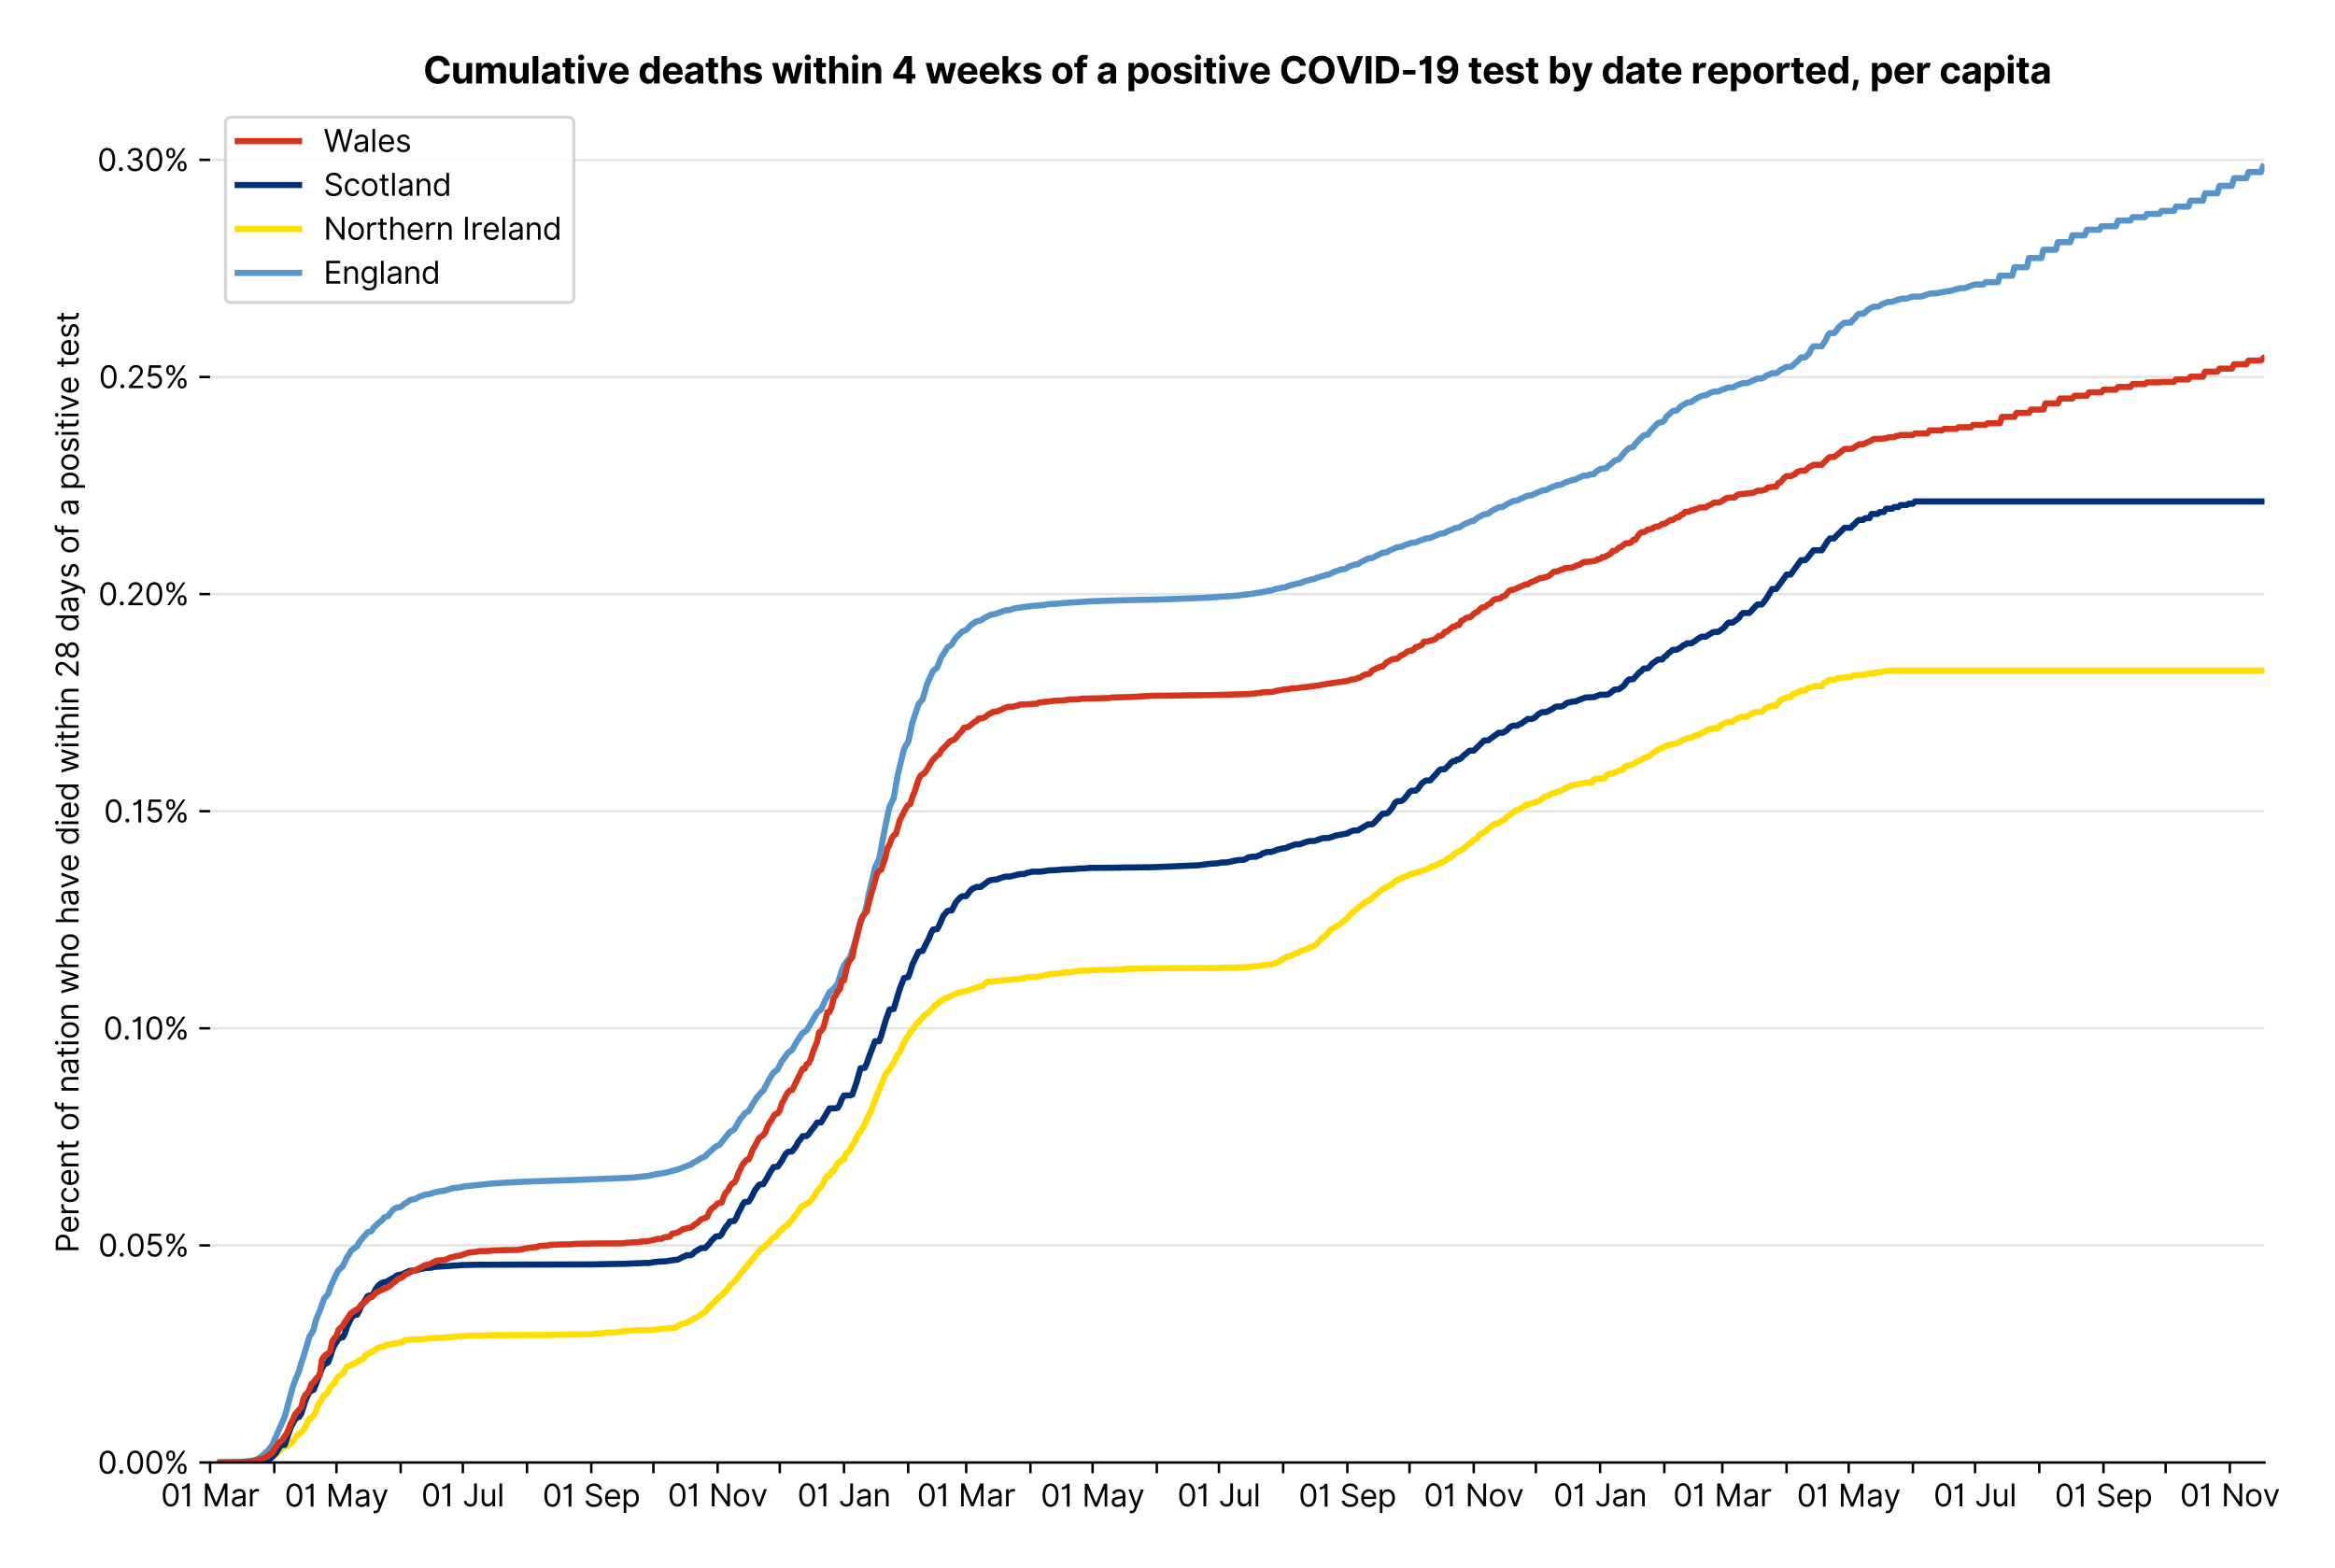 <?xml version="1.0" encoding="utf-8" standalone="no"?>
<!DOCTYPE svg PUBLIC "-//W3C//DTD SVG 1.1//EN"
  "http://www.w3.org/Graphics/SVG/1.1/DTD/svg11.dtd">
<svg xmlns:xlink="http://www.w3.org/1999/xlink" viewBox="0 0 761.06 511.234" xmlns="http://www.w3.org/2000/svg" version="1.1">
 <defs>
  <style type="text/css">*{stroke-linejoin: round; stroke-linecap: butt}</style>
 </defs>
 <g id="figure_1">
  <g id="patch_1">
   <path d="M 0 511.234 
L 761.06 511.234 
L 761.06 0 
L 0 0 
z
" style="fill: #ffffff"/>
  </g>
  <g id="axes_1">
   <g id="patch_2">
    <path d="M 68.477 476.745 
L 738.077 476.745 
L 738.077 33.225 
L 68.477 33.225 
z
" style="fill: #ffffff"/>
   </g>
   <g id="matplotlib.axis_1">
    <g id="xtick_1">
     <g id="line2d_1">
      <defs>
       <path id="m22d9a429c2" d="M 0 0 
L 0 3.5 
" style="stroke: #000000; stroke-width: 0.8"/>
      </defs>
      <g>
       <use xlink:href="#m22d9a429c2" x="68.477" y="476.745" style="stroke: #000000; stroke-width: 0.8"/>
      </g>
     </g>
     <g id="text_1">
      <!-- 01 Mar -->
      <g transform="translate(52.44 491.018) scale(0.1 -0.1)">
       <defs>
        <path id="Inter-Regular-30" d="M 2000 -64 
Q 1230 -64 806 561 
Q 382 1186 382 2327 
Q 382 3459 809 4088 
Q 1236 4718 2000 4718 
Q 2764 4718 3191 4088 
Q 3618 3459 3618 2327 
Q 3618 1186 3194 561 
Q 2771 -64 2000 -64 
z
M 2000 436 
Q 2509 436 2791 927 
Q 3073 1418 3073 2327 
Q 3073 3234 2789 3730 
Q 2505 4227 2000 4227 
Q 1496 4227 1211 3730 
Q 927 3234 927 2327 
Q 927 1418 1210 927 
Q 1493 436 2000 436 
z
" transform="scale(0.016)"/>
        <path id="Inter-Regular-31" d="M 1973 4655 
L 1973 0 
L 1409 0 
L 1409 3836 
L 1373 3836 
Q 1341 3773 1209 3692 
Q 1077 3611 868 3551 
Q 659 3491 391 3491 
L 391 3964 
Q 661 3964 859 4061 
Q 1057 4159 1190 4291 
Q 1323 4423 1392 4529 
Q 1461 4636 1473 4655 
L 1973 4655 
z
" transform="scale(0.016)"/>
        <path id="Inter-Regular-20" transform="scale(0.016)"/>
        <path id="Inter-Regular-4d" d="M 564 4655 
L 1236 4655 
L 2818 791 
L 2873 791 
L 4455 4655 
L 5127 4655 
L 5127 0 
L 4600 0 
L 4600 3536 
L 4555 3536 
L 3100 0 
L 2591 0 
L 1136 3536 
L 1091 3536 
L 1091 0 
L 564 0 
L 564 4655 
z
" transform="scale(0.016)"/>
        <path id="Inter-Regular-61" d="M 1518 -82 
Q 1186 -82 916 44 
Q 646 170 486 410 
Q 327 650 327 991 
Q 327 1291 445 1478 
Q 564 1666 761 1773 
Q 959 1880 1199 1933 
Q 1439 1986 1682 2018 
Q 2000 2059 2199 2080 
Q 2398 2102 2490 2154 
Q 2582 2207 2582 2336 
L 2582 2355 
Q 2582 2691 2399 2877 
Q 2216 3064 1846 3064 
Q 1461 3064 1243 2895 
Q 1025 2727 936 2536 
L 427 2718 
Q 564 3036 792 3214 
Q 1021 3393 1292 3464 
Q 1564 3536 1827 3536 
Q 1996 3536 2215 3496 
Q 2434 3457 2640 3334 
Q 2846 3211 2982 2963 
Q 3118 2716 3118 2300 
L 3118 0 
L 2582 0 
L 2582 473 
L 2555 473 
Q 2500 359 2373 229 
Q 2246 100 2034 9 
Q 1823 -82 1518 -82 
z
M 1600 400 
Q 1918 400 2137 525 
Q 2357 650 2469 847 
Q 2582 1045 2582 1264 
L 2582 1755 
Q 2548 1714 2433 1681 
Q 2318 1648 2169 1624 
Q 2021 1600 1881 1583 
Q 1741 1566 1655 1555 
Q 1446 1527 1265 1467 
Q 1084 1407 974 1287 
Q 864 1168 864 964 
Q 864 684 1072 542 
Q 1280 400 1600 400 
z
" transform="scale(0.016)"/>
        <path id="Inter-Regular-72" d="M 491 0 
L 491 3491 
L 1009 3491 
L 1009 2964 
L 1046 2964 
Q 1139 3223 1389 3384 
Q 1639 3545 1955 3545 
Q 2100 3545 2209 3511 
Q 2318 3477 2400 3418 
L 2218 2964 
Q 2161 2993 2085 3010 
Q 2009 3027 1909 3027 
Q 1527 3027 1277 2794 
Q 1027 2561 1027 2209 
L 1027 0 
L 491 0 
z
" transform="scale(0.016)"/>
       </defs>
       <use xlink:href="#Inter-Regular-30"/>
       <use xlink:href="#Inter-Regular-31" x="62.5"/>
       <use xlink:href="#Inter-Regular-20" x="106.676"/>
       <use xlink:href="#Inter-Regular-4d" x="134.801"/>
       <use xlink:href="#Inter-Regular-61" x="225.994"/>
       <use xlink:href="#Inter-Regular-72" x="282.386"/>
      </g>
     </g>
    </g>
    <g id="xtick_2">
     <g id="line2d_2">
      <g>
       <use xlink:href="#m22d9a429c2" x="89.408" y="476.745" style="stroke: #000000; stroke-width: 0.8"/>
      </g>
     </g>
    </g>
    <g id="xtick_3">
     <g id="line2d_3">
      <g>
       <use xlink:href="#m22d9a429c2" x="109.663" y="476.745" style="stroke: #000000; stroke-width: 0.8"/>
      </g>
     </g>
     <g id="text_2">
      <!-- 01 May -->
      <g transform="translate(92.76 491.117) scale(0.1 -0.1)">
       <defs>
        <path id="Inter-Regular-79" d="M 818 -1355 
Q 682 -1355 575 -1333 
Q 468 -1311 427 -1291 
L 564 -818 
Q 857 -893 1053 -814 
Q 1250 -736 1391 -345 
L 1509 -18 
L 218 3491 
L 800 3491 
L 1764 709 
L 1800 709 
L 2764 3491 
L 3346 3491 
L 1846 -564 
Q 1550 -1355 818 -1355 
z
" transform="scale(0.016)"/>
       </defs>
       <use xlink:href="#Inter-Regular-30"/>
       <use xlink:href="#Inter-Regular-31" x="62.5"/>
       <use xlink:href="#Inter-Regular-20" x="106.676"/>
       <use xlink:href="#Inter-Regular-4d" x="134.801"/>
       <use xlink:href="#Inter-Regular-61" x="225.994"/>
       <use xlink:href="#Inter-Regular-79" x="282.386"/>
      </g>
     </g>
    </g>
    <g id="xtick_4">
     <g id="line2d_4">
      <g>
       <use xlink:href="#m22d9a429c2" x="130.594" y="476.745" style="stroke: #000000; stroke-width: 0.8"/>
      </g>
     </g>
    </g>
    <g id="xtick_5">
     <g id="line2d_5">
      <g>
       <use xlink:href="#m22d9a429c2" x="150.85" y="476.745" style="stroke: #000000; stroke-width: 0.8"/>
      </g>
     </g>
     <g id="text_3">
      <!-- 01 Jul -->
      <g transform="translate(137.306 491.018) scale(0.1 -0.1)">
       <defs>
        <path id="Inter-Regular-4a" d="M 2346 4655 
L 2909 4655 
L 2909 1327 
Q 2909 657 2549 296 
Q 2189 -64 1582 -64 
Q 1200 -64 902 76 
Q 605 216 434 475 
Q 264 734 264 1091 
L 818 1091 
Q 818 795 1034 615 
Q 1250 436 1582 436 
Q 1948 436 2147 664 
Q 2346 893 2346 1327 
L 2346 4655 
z
" transform="scale(0.016)"/>
        <path id="Inter-Regular-75" d="M 2691 1427 
L 2691 3491 
L 3227 3491 
L 3227 0 
L 2691 0 
L 2691 591 
L 2655 591 
Q 2532 325 2273 140 
Q 2014 -45 1618 -45 
Q 1127 -45 809 280 
Q 491 605 491 1273 
L 491 3491 
L 1027 3491 
L 1027 1309 
Q 1027 927 1242 700 
Q 1457 473 1791 473 
Q 1991 473 2199 575 
Q 2407 677 2549 888 
Q 2691 1100 2691 1427 
z
" transform="scale(0.016)"/>
        <path id="Inter-Regular-6c" d="M 1027 4655 
L 1027 0 
L 491 0 
L 491 4655 
L 1027 4655 
z
" transform="scale(0.016)"/>
       </defs>
       <use xlink:href="#Inter-Regular-30"/>
       <use xlink:href="#Inter-Regular-31" x="62.5"/>
       <use xlink:href="#Inter-Regular-20" x="106.676"/>
       <use xlink:href="#Inter-Regular-4a" x="134.801"/>
       <use xlink:href="#Inter-Regular-75" x="189.063"/>
       <use xlink:href="#Inter-Regular-6c" x="247.159"/>
      </g>
     </g>
    </g>
    <g id="xtick_6">
     <g id="line2d_6">
      <g>
       <use xlink:href="#m22d9a429c2" x="171.781" y="476.745" style="stroke: #000000; stroke-width: 0.8"/>
      </g>
     </g>
    </g>
    <g id="xtick_7">
     <g id="line2d_7">
      <g>
       <use xlink:href="#m22d9a429c2" x="192.712" y="476.745" style="stroke: #000000; stroke-width: 0.8"/>
      </g>
     </g>
     <g id="text_4">
      <!-- 01 Sep -->
      <g transform="translate(176.824 491.117) scale(0.1 -0.1)">
       <defs>
        <path id="Inter-Regular-53" d="M 3109 3491 
Q 3068 3836 2777 4027 
Q 2486 4218 2064 4218 
Q 1600 4218 1318 3999 
Q 1036 3780 1036 3445 
Q 1036 3195 1189 3042 
Q 1343 2889 1553 2803 
Q 1764 2718 1936 2673 
L 2409 2545 
Q 2591 2498 2815 2414 
Q 3039 2330 3244 2185 
Q 3450 2041 3584 1816 
Q 3718 1591 3718 1264 
Q 3718 886 3521 581 
Q 3325 277 2949 97 
Q 2573 -82 2036 -82 
Q 1286 -82 845 272 
Q 405 627 364 1200 
L 946 1200 
Q 968 936 1124 764 
Q 1280 593 1519 510 
Q 1759 427 2036 427 
Q 2359 427 2616 533 
Q 2873 639 3023 828 
Q 3173 1018 3173 1273 
Q 3173 1505 3043 1650 
Q 2914 1795 2702 1886 
Q 2491 1977 2246 2045 
L 1673 2209 
Q 1127 2366 809 2657 
Q 491 2948 491 3418 
Q 491 3809 703 4101 
Q 916 4393 1276 4555 
Q 1636 4718 2082 4718 
Q 2532 4718 2882 4558 
Q 3232 4398 3437 4120 
Q 3643 3843 3655 3491 
L 3109 3491 
z
" transform="scale(0.016)"/>
        <path id="Inter-Regular-65" d="M 1955 -73 
Q 1450 -73 1085 151 
Q 721 375 524 778 
Q 327 1182 327 1718 
Q 327 2255 524 2665 
Q 721 3075 1074 3305 
Q 1427 3536 1900 3536 
Q 2173 3536 2439 3445 
Q 2705 3355 2923 3151 
Q 3141 2948 3270 2614 
Q 3400 2280 3400 1791 
L 3400 1564 
L 866 1564 
Q 884 1005 1183 707 
Q 1482 409 1955 409 
Q 2271 409 2498 545 
Q 2725 682 2827 955 
L 3346 809 
Q 3223 414 2854 170 
Q 2486 -73 1955 -73 
z
M 866 2027 
L 2855 2027 
Q 2855 2470 2595 2762 
Q 2336 3055 1900 3055 
Q 1593 3055 1368 2911 
Q 1143 2768 1013 2533 
Q 884 2298 866 2027 
z
" transform="scale(0.016)"/>
        <path id="Inter-Regular-70" d="M 491 -1309 
L 491 3491 
L 1009 3491 
L 1009 2936 
L 1073 2936 
Q 1132 3027 1237 3169 
Q 1343 3311 1542 3423 
Q 1741 3536 2082 3536 
Q 2523 3536 2859 3315 
Q 3196 3095 3384 2690 
Q 3573 2286 3573 1736 
Q 3573 1182 3384 776 
Q 3196 370 2861 148 
Q 2527 -73 2091 -73 
Q 1755 -73 1552 39 
Q 1350 152 1241 296 
Q 1132 441 1073 536 
L 1027 536 
L 1027 -1309 
L 491 -1309 
z
M 1018 1745 
Q 1018 1152 1276 780 
Q 1534 409 2018 409 
Q 2355 409 2581 587 
Q 2807 766 2921 1069 
Q 3036 1373 3036 1745 
Q 3036 2114 2923 2410 
Q 2811 2707 2585 2881 
Q 2359 3055 2018 3055 
Q 1527 3055 1272 2693 
Q 1018 2332 1018 1745 
z
" transform="scale(0.016)"/>
       </defs>
       <use xlink:href="#Inter-Regular-30"/>
       <use xlink:href="#Inter-Regular-31" x="62.5"/>
       <use xlink:href="#Inter-Regular-20" x="106.676"/>
       <use xlink:href="#Inter-Regular-53" x="134.801"/>
       <use xlink:href="#Inter-Regular-65" x="198.58"/>
       <use xlink:href="#Inter-Regular-70" x="256.818"/>
      </g>
     </g>
    </g>
    <g id="xtick_8">
     <g id="line2d_8">
      <g>
       <use xlink:href="#m22d9a429c2" x="212.968" y="476.745" style="stroke: #000000; stroke-width: 0.8"/>
      </g>
     </g>
    </g>
    <g id="xtick_9">
     <g id="line2d_9">
      <g>
       <use xlink:href="#m22d9a429c2" x="233.899" y="476.745" style="stroke: #000000; stroke-width: 0.8"/>
      </g>
     </g>
     <g id="text_5">
      <!-- 01 Nov -->
      <g transform="translate(217.628 491.018) scale(0.1 -0.1)">
       <defs>
        <path id="Inter-Regular-4e" d="M 4255 4655 
L 4255 0 
L 3709 0 
L 1173 3655 
L 1127 3655 
L 1127 0 
L 564 0 
L 564 4655 
L 1109 4655 
L 3655 991 
L 3700 991 
L 3700 4655 
L 4255 4655 
z
" transform="scale(0.016)"/>
        <path id="Inter-Regular-6f" d="M 1909 -73 
Q 1436 -73 1080 152 
Q 725 377 526 781 
Q 327 1186 327 1727 
Q 327 2273 526 2679 
Q 725 3086 1080 3311 
Q 1436 3536 1909 3536 
Q 2382 3536 2737 3311 
Q 3093 3086 3292 2679 
Q 3491 2273 3491 1727 
Q 3491 1186 3292 781 
Q 3093 377 2737 152 
Q 2382 -73 1909 -73 
z
M 1909 409 
Q 2268 409 2500 593 
Q 2732 777 2843 1077 
Q 2955 1377 2955 1727 
Q 2955 2077 2843 2379 
Q 2732 2682 2500 2868 
Q 2268 3055 1909 3055 
Q 1550 3055 1318 2868 
Q 1086 2682 975 2379 
Q 864 2077 864 1727 
Q 864 1377 975 1077 
Q 1086 777 1318 593 
Q 1550 409 1909 409 
z
" transform="scale(0.016)"/>
        <path id="Inter-Regular-76" d="M 3346 3491 
L 2055 0 
L 1509 0 
L 218 3491 
L 800 3491 
L 1764 709 
L 1800 709 
L 2764 3491 
L 3346 3491 
z
" transform="scale(0.016)"/>
       </defs>
       <use xlink:href="#Inter-Regular-30"/>
       <use xlink:href="#Inter-Regular-31" x="62.5"/>
       <use xlink:href="#Inter-Regular-20" x="106.676"/>
       <use xlink:href="#Inter-Regular-4e" x="134.801"/>
       <use xlink:href="#Inter-Regular-6f" x="210.085"/>
       <use xlink:href="#Inter-Regular-76" x="269.744"/>
      </g>
     </g>
    </g>
    <g id="xtick_10">
     <g id="line2d_10">
      <g>
       <use xlink:href="#m22d9a429c2" x="254.155" y="476.745" style="stroke: #000000; stroke-width: 0.8"/>
      </g>
     </g>
    </g>
    <g id="xtick_11">
     <g id="line2d_11">
      <g>
       <use xlink:href="#m22d9a429c2" x="275.085" y="476.745" style="stroke: #000000; stroke-width: 0.8"/>
      </g>
     </g>
     <g id="text_6">
      <!-- 01 Jan -->
      <g transform="translate(259.886 491.018) scale(0.1 -0.1)">
       <defs>
        <path id="Inter-Regular-6e" d="M 1027 2100 
L 1027 0 
L 491 0 
L 491 3491 
L 1009 3491 
L 1009 2945 
L 1055 2945 
Q 1177 3211 1427 3373 
Q 1677 3536 2073 3536 
Q 2602 3536 2928 3211 
Q 3255 2886 3255 2218 
L 3255 0 
L 2718 0 
L 2718 2182 
Q 2718 2593 2504 2824 
Q 2291 3055 1918 3055 
Q 1534 3055 1280 2806 
Q 1027 2557 1027 2100 
z
" transform="scale(0.016)"/>
       </defs>
       <use xlink:href="#Inter-Regular-30"/>
       <use xlink:href="#Inter-Regular-31" x="62.5"/>
       <use xlink:href="#Inter-Regular-20" x="106.676"/>
       <use xlink:href="#Inter-Regular-4a" x="134.801"/>
       <use xlink:href="#Inter-Regular-61" x="189.063"/>
       <use xlink:href="#Inter-Regular-6e" x="245.455"/>
      </g>
     </g>
    </g>
    <g id="xtick_12">
     <g id="line2d_12">
      <g>
       <use xlink:href="#m22d9a429c2" x="296.016" y="476.745" style="stroke: #000000; stroke-width: 0.8"/>
      </g>
     </g>
    </g>
    <g id="xtick_13">
     <g id="line2d_13">
      <g>
       <use xlink:href="#m22d9a429c2" x="314.922" y="476.745" style="stroke: #000000; stroke-width: 0.8"/>
      </g>
     </g>
     <g id="text_7">
      <!-- 01 Mar -->
      <g transform="translate(298.885 491.018) scale(0.1 -0.1)">
       <use xlink:href="#Inter-Regular-30"/>
       <use xlink:href="#Inter-Regular-31" x="62.5"/>
       <use xlink:href="#Inter-Regular-20" x="106.676"/>
       <use xlink:href="#Inter-Regular-4d" x="134.801"/>
       <use xlink:href="#Inter-Regular-61" x="225.994"/>
       <use xlink:href="#Inter-Regular-72" x="282.386"/>
      </g>
     </g>
    </g>
    <g id="xtick_14">
     <g id="line2d_14">
      <g>
       <use xlink:href="#m22d9a429c2" x="335.853" y="476.745" style="stroke: #000000; stroke-width: 0.8"/>
      </g>
     </g>
    </g>
    <g id="xtick_15">
     <g id="line2d_15">
      <g>
       <use xlink:href="#m22d9a429c2" x="356.109" y="476.745" style="stroke: #000000; stroke-width: 0.8"/>
      </g>
     </g>
     <g id="text_8">
      <!-- 01 May -->
      <g transform="translate(339.205 491.117) scale(0.1 -0.1)">
       <use xlink:href="#Inter-Regular-30"/>
       <use xlink:href="#Inter-Regular-31" x="62.5"/>
       <use xlink:href="#Inter-Regular-20" x="106.676"/>
       <use xlink:href="#Inter-Regular-4d" x="134.801"/>
       <use xlink:href="#Inter-Regular-61" x="225.994"/>
       <use xlink:href="#Inter-Regular-79" x="282.386"/>
      </g>
     </g>
    </g>
    <g id="xtick_16">
     <g id="line2d_16">
      <g>
       <use xlink:href="#m22d9a429c2" x="377.04" y="476.745" style="stroke: #000000; stroke-width: 0.8"/>
      </g>
     </g>
    </g>
    <g id="xtick_17">
     <g id="line2d_17">
      <g>
       <use xlink:href="#m22d9a429c2" x="397.295" y="476.745" style="stroke: #000000; stroke-width: 0.8"/>
      </g>
     </g>
     <g id="text_9">
      <!-- 01 Jul -->
      <g transform="translate(383.752 491.018) scale(0.1 -0.1)">
       <use xlink:href="#Inter-Regular-30"/>
       <use xlink:href="#Inter-Regular-31" x="62.5"/>
       <use xlink:href="#Inter-Regular-20" x="106.676"/>
       <use xlink:href="#Inter-Regular-4a" x="134.801"/>
       <use xlink:href="#Inter-Regular-75" x="189.063"/>
       <use xlink:href="#Inter-Regular-6c" x="247.159"/>
      </g>
     </g>
    </g>
    <g id="xtick_18">
     <g id="line2d_18">
      <g>
       <use xlink:href="#m22d9a429c2" x="418.226" y="476.745" style="stroke: #000000; stroke-width: 0.8"/>
      </g>
     </g>
    </g>
    <g id="xtick_19">
     <g id="line2d_19">
      <g>
       <use xlink:href="#m22d9a429c2" x="439.157" y="476.745" style="stroke: #000000; stroke-width: 0.8"/>
      </g>
     </g>
     <g id="text_10">
      <!-- 01 Sep -->
      <g transform="translate(423.27 491.117) scale(0.1 -0.1)">
       <use xlink:href="#Inter-Regular-30"/>
       <use xlink:href="#Inter-Regular-31" x="62.5"/>
       <use xlink:href="#Inter-Regular-20" x="106.676"/>
       <use xlink:href="#Inter-Regular-53" x="134.801"/>
       <use xlink:href="#Inter-Regular-65" x="198.58"/>
       <use xlink:href="#Inter-Regular-70" x="256.818"/>
      </g>
     </g>
    </g>
    <g id="xtick_20">
     <g id="line2d_20">
      <g>
       <use xlink:href="#m22d9a429c2" x="459.413" y="476.745" style="stroke: #000000; stroke-width: 0.8"/>
      </g>
     </g>
    </g>
    <g id="xtick_21">
     <g id="line2d_21">
      <g>
       <use xlink:href="#m22d9a429c2" x="480.344" y="476.745" style="stroke: #000000; stroke-width: 0.8"/>
      </g>
     </g>
     <g id="text_11">
      <!-- 01 Nov -->
      <g transform="translate(464.073 491.018) scale(0.1 -0.1)">
       <use xlink:href="#Inter-Regular-30"/>
       <use xlink:href="#Inter-Regular-31" x="62.5"/>
       <use xlink:href="#Inter-Regular-20" x="106.676"/>
       <use xlink:href="#Inter-Regular-4e" x="134.801"/>
       <use xlink:href="#Inter-Regular-6f" x="210.085"/>
       <use xlink:href="#Inter-Regular-76" x="269.744"/>
      </g>
     </g>
    </g>
    <g id="xtick_22">
     <g id="line2d_22">
      <g>
       <use xlink:href="#m22d9a429c2" x="500.6" y="476.745" style="stroke: #000000; stroke-width: 0.8"/>
      </g>
     </g>
    </g>
    <g id="xtick_23">
     <g id="line2d_23">
      <g>
       <use xlink:href="#m22d9a429c2" x="521.531" y="476.745" style="stroke: #000000; stroke-width: 0.8"/>
      </g>
     </g>
     <g id="text_12">
      <!-- 01 Jan -->
      <g transform="translate(506.332 491.018) scale(0.1 -0.1)">
       <use xlink:href="#Inter-Regular-30"/>
       <use xlink:href="#Inter-Regular-31" x="62.5"/>
       <use xlink:href="#Inter-Regular-20" x="106.676"/>
       <use xlink:href="#Inter-Regular-4a" x="134.801"/>
       <use xlink:href="#Inter-Regular-61" x="189.063"/>
       <use xlink:href="#Inter-Regular-6e" x="245.455"/>
      </g>
     </g>
    </g>
    <g id="xtick_24">
     <g id="line2d_24">
      <g>
       <use xlink:href="#m22d9a429c2" x="542.462" y="476.745" style="stroke: #000000; stroke-width: 0.8"/>
      </g>
     </g>
    </g>
    <g id="xtick_25">
     <g id="line2d_25">
      <g>
       <use xlink:href="#m22d9a429c2" x="561.367" y="476.745" style="stroke: #000000; stroke-width: 0.8"/>
      </g>
     </g>
     <g id="text_13">
      <!-- 01 Mar -->
      <g transform="translate(545.33 491.018) scale(0.1 -0.1)">
       <use xlink:href="#Inter-Regular-30"/>
       <use xlink:href="#Inter-Regular-31" x="62.5"/>
       <use xlink:href="#Inter-Regular-20" x="106.676"/>
       <use xlink:href="#Inter-Regular-4d" x="134.801"/>
       <use xlink:href="#Inter-Regular-61" x="225.994"/>
       <use xlink:href="#Inter-Regular-72" x="282.386"/>
      </g>
     </g>
    </g>
    <g id="xtick_26">
     <g id="line2d_26">
      <g>
       <use xlink:href="#m22d9a429c2" x="582.298" y="476.745" style="stroke: #000000; stroke-width: 0.8"/>
      </g>
     </g>
    </g>
    <g id="xtick_27">
     <g id="line2d_27">
      <g>
       <use xlink:href="#m22d9a429c2" x="602.554" y="476.745" style="stroke: #000000; stroke-width: 0.8"/>
      </g>
     </g>
     <g id="text_14">
      <!-- 01 May -->
      <g transform="translate(585.651 491.117) scale(0.1 -0.1)">
       <use xlink:href="#Inter-Regular-30"/>
       <use xlink:href="#Inter-Regular-31" x="62.5"/>
       <use xlink:href="#Inter-Regular-20" x="106.676"/>
       <use xlink:href="#Inter-Regular-4d" x="134.801"/>
       <use xlink:href="#Inter-Regular-61" x="225.994"/>
       <use xlink:href="#Inter-Regular-79" x="282.386"/>
      </g>
     </g>
    </g>
    <g id="xtick_28">
     <g id="line2d_28">
      <g>
       <use xlink:href="#m22d9a429c2" x="623.485" y="476.745" style="stroke: #000000; stroke-width: 0.8"/>
      </g>
     </g>
    </g>
    <g id="xtick_29">
     <g id="line2d_29">
      <g>
       <use xlink:href="#m22d9a429c2" x="643.741" y="476.745" style="stroke: #000000; stroke-width: 0.8"/>
      </g>
     </g>
     <g id="text_15">
      <!-- 01 Jul -->
      <g transform="translate(630.197 491.018) scale(0.1 -0.1)">
       <use xlink:href="#Inter-Regular-30"/>
       <use xlink:href="#Inter-Regular-31" x="62.5"/>
       <use xlink:href="#Inter-Regular-20" x="106.676"/>
       <use xlink:href="#Inter-Regular-4a" x="134.801"/>
       <use xlink:href="#Inter-Regular-75" x="189.063"/>
       <use xlink:href="#Inter-Regular-6c" x="247.159"/>
      </g>
     </g>
    </g>
    <g id="xtick_30">
     <g id="line2d_30">
      <g>
       <use xlink:href="#m22d9a429c2" x="664.672" y="476.745" style="stroke: #000000; stroke-width: 0.8"/>
      </g>
     </g>
    </g>
    <g id="xtick_31">
     <g id="line2d_31">
      <g>
       <use xlink:href="#m22d9a429c2" x="685.603" y="476.745" style="stroke: #000000; stroke-width: 0.8"/>
      </g>
     </g>
     <g id="text_16">
      <!-- 01 Sep -->
      <g transform="translate(669.715 491.117) scale(0.1 -0.1)">
       <use xlink:href="#Inter-Regular-30"/>
       <use xlink:href="#Inter-Regular-31" x="62.5"/>
       <use xlink:href="#Inter-Regular-20" x="106.676"/>
       <use xlink:href="#Inter-Regular-53" x="134.801"/>
       <use xlink:href="#Inter-Regular-65" x="198.58"/>
       <use xlink:href="#Inter-Regular-70" x="256.818"/>
      </g>
     </g>
    </g>
    <g id="xtick_32">
     <g id="line2d_32">
      <g>
       <use xlink:href="#m22d9a429c2" x="705.858" y="476.745" style="stroke: #000000; stroke-width: 0.8"/>
      </g>
     </g>
    </g>
    <g id="xtick_33">
     <g id="line2d_33">
      <g>
       <use xlink:href="#m22d9a429c2" x="726.789" y="476.745" style="stroke: #000000; stroke-width: 0.8"/>
      </g>
     </g>
     <g id="text_17">
      <!-- 01 Nov -->
      <g transform="translate(710.518 491.018) scale(0.1 -0.1)">
       <use xlink:href="#Inter-Regular-30"/>
       <use xlink:href="#Inter-Regular-31" x="62.5"/>
       <use xlink:href="#Inter-Regular-20" x="106.676"/>
       <use xlink:href="#Inter-Regular-4e" x="134.801"/>
       <use xlink:href="#Inter-Regular-6f" x="210.085"/>
       <use xlink:href="#Inter-Regular-76" x="269.744"/>
      </g>
     </g>
    </g>
   </g>
   <g id="matplotlib.axis_2">
    <g id="ytick_1">
     <g id="line2d_34">
      <path d="M 68.477 476.745 
L 738.077 476.745 
" clip-path="url(#p3c85407b3b)" style="fill: none; stroke: #e5e5e5; stroke-width: 0.8; stroke-linecap: square"/>
     </g>
     <g id="line2d_35">
      <defs>
       <path id="mf3c68f4b12" d="M 0 0 
L -3.5 0 
" style="stroke: #000000; stroke-width: 0.8"/>
      </defs>
      <g>
       <use xlink:href="#mf3c68f4b12" x="68.477" y="476.745" style="stroke: #000000; stroke-width: 0.8"/>
      </g>
     </g>
     <g id="text_18">
      <!-- 0.00% -->
      <g transform="translate(31.845 480.382) scale(0.1 -0.1)">
       <defs>
        <path id="Inter-Regular-2e" d="M 882 -36 
Q 714 -36 593 84 
Q 473 205 473 373 
Q 473 541 593 661 
Q 714 782 882 782 
Q 1050 782 1170 661 
Q 1291 541 1291 373 
Q 1291 205 1170 84 
Q 1050 -36 882 -36 
z
" transform="scale(0.016)"/>
        <path id="Inter-Regular-25" d="M 2855 873 
L 2855 1118 
Q 2855 1373 2960 1585 
Q 3066 1798 3269 1926 
Q 3473 2055 3764 2055 
Q 4059 2055 4259 1926 
Q 4459 1798 4561 1585 
Q 4664 1373 4664 1118 
L 4664 873 
Q 4664 618 4560 405 
Q 4457 193 4256 64 
Q 4055 -64 3764 -64 
Q 3468 -64 3266 64 
Q 3064 193 2959 405 
Q 2855 618 2855 873 
z
M 536 3536 
L 536 3782 
Q 536 4036 642 4248 
Q 748 4461 951 4589 
Q 1155 4718 1446 4718 
Q 1741 4718 1941 4589 
Q 2141 4461 2243 4248 
Q 2346 4036 2346 3782 
L 2346 3536 
Q 2346 3282 2242 3069 
Q 2139 2857 1937 2728 
Q 1736 2600 1446 2600 
Q 1150 2600 948 2728 
Q 746 2857 641 3069 
Q 536 3282 536 3536 
z
M 709 0 
L 3909 4655 
L 4427 4655 
L 1227 0 
L 709 0 
z
M 3318 1118 
L 3318 873 
Q 3318 661 3418 494 
Q 3518 327 3764 327 
Q 4002 327 4101 494 
Q 4200 661 4200 873 
L 4200 1118 
Q 4200 1330 4104 1497 
Q 4009 1664 3764 1664 
Q 3525 1664 3421 1497 
Q 3318 1330 3318 1118 
z
M 1000 3782 
L 1000 3536 
Q 1000 3325 1100 3158 
Q 1200 2991 1446 2991 
Q 1684 2991 1783 3158 
Q 1882 3325 1882 3536 
L 1882 3782 
Q 1882 3993 1786 4160 
Q 1691 4327 1446 4327 
Q 1207 4327 1103 4160 
Q 1000 3993 1000 3782 
z
" transform="scale(0.016)"/>
       </defs>
       <use xlink:href="#Inter-Regular-30"/>
       <use xlink:href="#Inter-Regular-2e" x="62.5"/>
       <use xlink:href="#Inter-Regular-30" x="90.057"/>
       <use xlink:href="#Inter-Regular-30" x="152.557"/>
       <use xlink:href="#Inter-Regular-25" x="215.057"/>
      </g>
     </g>
    </g>
    <g id="ytick_2">
     <g id="line2d_36">
      <path d="M 68.477 405.974 
L 738.077 405.974 
" clip-path="url(#p3c85407b3b)" style="fill: none; stroke: #e5e5e5; stroke-width: 0.8; stroke-linecap: square"/>
     </g>
     <g id="line2d_37">
      <g>
       <use xlink:href="#mf3c68f4b12" x="68.477" y="405.974" style="stroke: #000000; stroke-width: 0.8"/>
      </g>
     </g>
     <g id="text_19">
      <!-- 0.05% -->
      <g transform="translate(32.016 409.61) scale(0.1 -0.1)">
       <defs>
        <path id="Inter-Regular-35" d="M 1936 -64 
Q 1536 -64 1216 95 
Q 896 255 702 532 
Q 509 809 491 1164 
L 1036 1164 
Q 1068 848 1324 642 
Q 1580 436 1936 436 
Q 2223 436 2447 570 
Q 2671 705 2799 940 
Q 2927 1175 2927 1473 
Q 2927 1777 2794 2017 
Q 2661 2257 2429 2395 
Q 2198 2534 1900 2536 
Q 1686 2539 1461 2472 
Q 1236 2405 1091 2300 
L 564 2364 
L 846 4655 
L 3264 4655 
L 3264 4155 
L 1318 4155 
L 1155 2782 
L 1182 2782 
Q 1325 2895 1541 2970 
Q 1757 3045 1991 3045 
Q 2418 3045 2753 2842 
Q 3089 2639 3281 2286 
Q 3473 1934 3473 1482 
Q 3473 1036 3274 687 
Q 3075 339 2727 137 
Q 2380 -64 1936 -64 
z
" transform="scale(0.016)"/>
       </defs>
       <use xlink:href="#Inter-Regular-30"/>
       <use xlink:href="#Inter-Regular-2e" x="62.5"/>
       <use xlink:href="#Inter-Regular-30" x="90.057"/>
       <use xlink:href="#Inter-Regular-35" x="152.557"/>
       <use xlink:href="#Inter-Regular-25" x="213.352"/>
      </g>
     </g>
    </g>
    <g id="ytick_3">
     <g id="line2d_38">
      <path d="M 68.477 335.202 
L 738.077 335.202 
" clip-path="url(#p3c85407b3b)" style="fill: none; stroke: #e5e5e5; stroke-width: 0.8; stroke-linecap: square"/>
     </g>
     <g id="line2d_39">
      <g>
       <use xlink:href="#mf3c68f4b12" x="68.477" y="335.202" style="stroke: #000000; stroke-width: 0.8"/>
      </g>
     </g>
     <g id="text_20">
      <!-- 0.10% -->
      <g transform="translate(33.678 338.839) scale(0.1 -0.1)">
       <use xlink:href="#Inter-Regular-30"/>
       <use xlink:href="#Inter-Regular-2e" x="62.5"/>
       <use xlink:href="#Inter-Regular-31" x="90.057"/>
       <use xlink:href="#Inter-Regular-30" x="134.233"/>
       <use xlink:href="#Inter-Regular-25" x="196.733"/>
      </g>
     </g>
    </g>
    <g id="ytick_4">
     <g id="line2d_40">
      <path d="M 68.477 264.431 
L 738.077 264.431 
" clip-path="url(#p3c85407b3b)" style="fill: none; stroke: #e5e5e5; stroke-width: 0.8; stroke-linecap: square"/>
     </g>
     <g id="line2d_41">
      <g>
       <use xlink:href="#mf3c68f4b12" x="68.477" y="264.431" style="stroke: #000000; stroke-width: 0.8"/>
      </g>
     </g>
     <g id="text_21">
      <!-- 0.15% -->
      <g transform="translate(33.848 268.067) scale(0.1 -0.1)">
       <use xlink:href="#Inter-Regular-30"/>
       <use xlink:href="#Inter-Regular-2e" x="62.5"/>
       <use xlink:href="#Inter-Regular-31" x="90.057"/>
       <use xlink:href="#Inter-Regular-35" x="134.233"/>
       <use xlink:href="#Inter-Regular-25" x="195.028"/>
      </g>
     </g>
    </g>
    <g id="ytick_5">
     <g id="line2d_42">
      <path d="M 68.477 193.659 
L 738.077 193.659 
" clip-path="url(#p3c85407b3b)" style="fill: none; stroke: #e5e5e5; stroke-width: 0.8; stroke-linecap: square"/>
     </g>
     <g id="line2d_43">
      <g>
       <use xlink:href="#mf3c68f4b12" x="68.477" y="193.659" style="stroke: #000000; stroke-width: 0.8"/>
      </g>
     </g>
     <g id="text_22">
      <!-- 0.20% -->
      <g transform="translate(32.044 197.296) scale(0.1 -0.1)">
       <defs>
        <path id="Inter-Regular-32" d="M 482 0 
L 482 409 
L 2018 2091 
Q 2289 2386 2464 2605 
Q 2639 2825 2724 3019 
Q 2809 3214 2809 3427 
Q 2809 3795 2553 4011 
Q 2298 4227 1918 4227 
Q 1514 4227 1275 3985 
Q 1036 3743 1036 3345 
L 500 3345 
Q 500 3755 688 4064 
Q 877 4373 1203 4545 
Q 1530 4718 1936 4718 
Q 2346 4718 2661 4545 
Q 2977 4373 3156 4079 
Q 3336 3786 3336 3427 
Q 3336 3170 3244 2926 
Q 3152 2682 2926 2383 
Q 2700 2084 2300 1655 
L 1255 536 
L 1255 500 
L 3418 500 
L 3418 0 
L 482 0 
z
" transform="scale(0.016)"/>
       </defs>
       <use xlink:href="#Inter-Regular-30"/>
       <use xlink:href="#Inter-Regular-2e" x="62.5"/>
       <use xlink:href="#Inter-Regular-32" x="90.057"/>
       <use xlink:href="#Inter-Regular-30" x="150.568"/>
       <use xlink:href="#Inter-Regular-25" x="213.068"/>
      </g>
     </g>
    </g>
    <g id="ytick_6">
     <g id="line2d_44">
      <path d="M 68.477 122.888 
L 738.077 122.888 
" clip-path="url(#p3c85407b3b)" style="fill: none; stroke: #e5e5e5; stroke-width: 0.8; stroke-linecap: square"/>
     </g>
     <g id="line2d_45">
      <g>
       <use xlink:href="#mf3c68f4b12" x="68.477" y="122.888" style="stroke: #000000; stroke-width: 0.8"/>
      </g>
     </g>
     <g id="text_23">
      <!-- 0.25% -->
      <g transform="translate(32.214 126.524) scale(0.1 -0.1)">
       <use xlink:href="#Inter-Regular-30"/>
       <use xlink:href="#Inter-Regular-2e" x="62.5"/>
       <use xlink:href="#Inter-Regular-32" x="90.057"/>
       <use xlink:href="#Inter-Regular-35" x="150.568"/>
       <use xlink:href="#Inter-Regular-25" x="211.364"/>
      </g>
     </g>
    </g>
    <g id="ytick_7">
     <g id="line2d_46">
      <path d="M 68.477 52.116 
L 738.077 52.116 
" clip-path="url(#p3c85407b3b)" style="fill: none; stroke: #e5e5e5; stroke-width: 0.8; stroke-linecap: square"/>
     </g>
     <g id="line2d_47">
      <g>
       <use xlink:href="#mf3c68f4b12" x="68.477" y="52.116" style="stroke: #000000; stroke-width: 0.8"/>
      </g>
     </g>
     <g id="text_24">
      <!-- 0.30% -->
      <g transform="translate(31.731 55.753) scale(0.1 -0.1)">
       <defs>
        <path id="Inter-Regular-33" d="M 2055 -64 
Q 1605 -64 1253 90 
Q 902 245 696 521 
Q 491 798 473 1164 
L 1046 1164 
Q 1071 827 1356 631 
Q 1641 436 2046 436 
Q 2493 436 2783 664 
Q 3073 893 3073 1264 
Q 3073 1650 2787 1893 
Q 2502 2136 1973 2136 
L 1600 2136 
L 1600 2636 
L 1973 2636 
Q 2386 2636 2647 2856 
Q 2909 3077 2909 3445 
Q 2909 3798 2679 4012 
Q 2450 4227 2064 4227 
Q 1823 4227 1610 4139 
Q 1398 4052 1264 3887 
Q 1130 3723 1118 3491 
L 573 3491 
Q 586 3857 793 4133 
Q 1000 4409 1335 4563 
Q 1671 4718 2073 4718 
Q 2505 4718 2814 4544 
Q 3123 4370 3289 4086 
Q 3455 3802 3455 3473 
Q 3455 3080 3249 2802 
Q 3043 2525 2691 2418 
L 2691 2382 
Q 3132 2309 3379 2008 
Q 3627 1707 3627 1264 
Q 3627 884 3421 583 
Q 3216 282 2861 109 
Q 2507 -64 2055 -64 
z
" transform="scale(0.016)"/>
       </defs>
       <use xlink:href="#Inter-Regular-30"/>
       <use xlink:href="#Inter-Regular-2e" x="62.5"/>
       <use xlink:href="#Inter-Regular-33" x="90.057"/>
       <use xlink:href="#Inter-Regular-30" x="153.693"/>
       <use xlink:href="#Inter-Regular-25" x="216.193"/>
      </g>
     </g>
    </g>
    <g id="text_25">
     <!-- Percent of nation who have died within 28 days of a positive test -->
     <g transform="translate(25.614 408.396) rotate(-90) scale(0.1 -0.1)">
      <defs>
       <path id="Inter-Regular-50" d="M 564 0 
L 564 4655 
L 2136 4655 
Q 2684 4655 3033 4458 
Q 3382 4261 3550 3927 
Q 3718 3593 3718 3182 
Q 3718 2770 3551 2434 
Q 3384 2098 3036 1899 
Q 2689 1700 2146 1700 
L 1127 1700 
L 1127 0 
L 564 0 
z
M 1127 2200 
L 2127 2200 
Q 2689 2200 2926 2482 
Q 3164 2764 3164 3182 
Q 3164 3602 2925 3878 
Q 2686 4155 2118 4155 
L 1127 4155 
L 1127 2200 
z
" transform="scale(0.016)"/>
       <path id="Inter-Regular-63" d="M 1909 -73 
Q 1418 -73 1063 159 
Q 709 391 518 798 
Q 327 1205 327 1727 
Q 327 2259 524 2667 
Q 721 3075 1074 3305 
Q 1427 3536 1900 3536 
Q 2268 3536 2563 3400 
Q 2859 3264 3047 3018 
Q 3236 2773 3282 2445 
L 2746 2445 
Q 2684 2684 2474 2869 
Q 2264 3055 1909 3055 
Q 1439 3055 1151 2697 
Q 864 2339 864 1745 
Q 864 1139 1148 774 
Q 1432 409 1909 409 
Q 2223 409 2447 570 
Q 2671 732 2746 1018 
L 3282 1018 
Q 3236 709 3058 462 
Q 2880 216 2588 71 
Q 2296 -73 1909 -73 
z
" transform="scale(0.016)"/>
       <path id="Inter-Regular-74" d="M 2009 3491 
L 2009 3036 
L 1264 3036 
L 1264 1000 
Q 1264 773 1331 660 
Q 1398 548 1503 510 
Q 1609 473 1727 473 
Q 1816 473 1873 483 
Q 1930 493 1964 500 
L 2073 18 
Q 2018 -2 1920 -23 
Q 1823 -45 1673 -45 
Q 1446 -45 1228 52 
Q 1011 150 869 350 
Q 727 550 727 855 
L 727 3036 
L 200 3036 
L 200 3491 
L 727 3491 
L 727 4327 
L 1264 4327 
L 1264 3491 
L 2009 3491 
z
" transform="scale(0.016)"/>
       <path id="Inter-Regular-66" d="M 2046 3491 
L 2046 3036 
L 1264 3036 
L 1264 0 
L 727 0 
L 727 3036 
L 164 3036 
L 164 3491 
L 727 3491 
L 727 3973 
Q 727 4273 868 4473 
Q 1009 4673 1234 4773 
Q 1459 4873 1709 4873 
Q 1907 4873 2032 4841 
Q 2157 4809 2218 4782 
L 2064 4318 
Q 2023 4332 1951 4352 
Q 1880 4373 1764 4373 
Q 1498 4373 1381 4239 
Q 1264 4105 1264 3845 
L 1264 3491 
L 2046 3491 
z
" transform="scale(0.016)"/>
       <path id="Inter-Regular-69" d="M 491 0 
L 491 3491 
L 1027 3491 
L 1027 0 
L 491 0 
z
M 764 4073 
Q 607 4073 494 4179 
Q 382 4286 382 4436 
Q 382 4586 494 4693 
Q 607 4800 764 4800 
Q 921 4800 1033 4693 
Q 1146 4586 1146 4436 
Q 1146 4286 1033 4179 
Q 921 4073 764 4073 
z
" transform="scale(0.016)"/>
       <path id="Inter-Regular-77" d="M 1282 0 
L 218 3491 
L 782 3491 
L 1536 818 
L 1573 818 
L 2318 3491 
L 2891 3491 
L 3627 827 
L 3664 827 
L 4418 3491 
L 4982 3491 
L 3918 0 
L 3391 0 
L 2627 2682 
L 2573 2682 
L 1809 0 
L 1282 0 
z
" transform="scale(0.016)"/>
       <path id="Inter-Regular-68" d="M 1027 2100 
L 1027 0 
L 491 0 
L 491 4655 
L 1027 4655 
L 1027 2945 
L 1073 2945 
Q 1196 3216 1442 3376 
Q 1689 3536 2100 3536 
Q 2636 3536 2963 3213 
Q 3291 2891 3291 2218 
L 3291 0 
L 2755 0 
L 2755 2182 
Q 2755 2598 2540 2826 
Q 2325 3055 1946 3055 
Q 1548 3055 1287 2806 
Q 1027 2557 1027 2100 
z
" transform="scale(0.016)"/>
       <path id="Inter-Regular-64" d="M 1809 -73 
Q 1373 -73 1039 148 
Q 705 370 516 776 
Q 327 1182 327 1736 
Q 327 2286 516 2690 
Q 705 3095 1041 3315 
Q 1377 3536 1818 3536 
Q 2159 3536 2358 3423 
Q 2557 3311 2662 3169 
Q 2768 3027 2827 2936 
L 2873 2936 
L 2873 4655 
L 3409 4655 
L 3409 0 
L 2891 0 
L 2891 536 
L 2827 536 
Q 2768 441 2659 296 
Q 2550 152 2348 39 
Q 2146 -73 1809 -73 
z
M 1882 409 
Q 2366 409 2624 780 
Q 2882 1152 2882 1745 
Q 2882 2332 2627 2693 
Q 2373 3055 1882 3055 
Q 1541 3055 1315 2881 
Q 1089 2707 976 2410 
Q 864 2114 864 1745 
Q 864 1373 978 1069 
Q 1093 766 1319 587 
Q 1546 409 1882 409 
z
" transform="scale(0.016)"/>
       <path id="Inter-Regular-38" d="M 1973 -64 
Q 1505 -64 1147 103 
Q 789 270 589 564 
Q 389 859 391 1236 
Q 389 1532 507 1783 
Q 625 2034 830 2203 
Q 1036 2373 1291 2418 
L 1291 2445 
Q 957 2532 759 2821 
Q 561 3111 564 3482 
Q 561 3836 743 4115 
Q 925 4395 1244 4556 
Q 1564 4718 1973 4718 
Q 2377 4718 2695 4556 
Q 3014 4395 3197 4115 
Q 3380 3836 3382 3482 
Q 3380 3111 3181 2821 
Q 2982 2532 2655 2445 
L 2655 2418 
Q 2907 2373 3109 2203 
Q 3311 2034 3431 1783 
Q 3552 1532 3555 1236 
Q 3552 859 3351 564 
Q 3150 270 2794 103 
Q 2439 -64 1973 -64 
z
M 1973 436 
Q 2446 436 2722 662 
Q 2998 889 3000 1264 
Q 2998 1527 2864 1729 
Q 2730 1932 2499 2048 
Q 2268 2164 1973 2164 
Q 1675 2164 1442 2048 
Q 1209 1932 1076 1729 
Q 943 1527 946 1264 
Q 943 889 1218 662 
Q 1493 436 1973 436 
z
M 1973 2645 
Q 2348 2645 2591 2864 
Q 2834 3084 2836 3445 
Q 2834 3800 2596 4013 
Q 2359 4227 1973 4227 
Q 1582 4227 1344 4013 
Q 1107 3800 1109 3445 
Q 1107 3084 1349 2864 
Q 1591 2645 1973 2645 
z
" transform="scale(0.016)"/>
       <path id="Inter-Regular-73" d="M 2964 2709 
L 2482 2573 
Q 2411 2755 2245 2914 
Q 2080 3073 1727 3073 
Q 1407 3073 1194 2926 
Q 982 2780 982 2555 
Q 982 2355 1127 2239 
Q 1273 2123 1582 2045 
L 2100 1918 
Q 3027 1691 3027 973 
Q 3027 673 2855 436 
Q 2684 200 2377 63 
Q 2071 -73 1664 -73 
Q 1130 -73 780 159 
Q 430 391 336 836 
L 846 964 
Q 989 400 1655 400 
Q 2030 400 2251 560 
Q 2473 720 2473 945 
Q 2473 1316 1955 1436 
L 1373 1573 
Q 893 1686 669 1926 
Q 446 2166 446 2527 
Q 446 2823 613 3050 
Q 780 3277 1069 3406 
Q 1359 3536 1727 3536 
Q 2246 3536 2542 3309 
Q 2839 3082 2964 2709 
z
" transform="scale(0.016)"/>
      </defs>
      <use xlink:href="#Inter-Regular-50"/>
      <use xlink:href="#Inter-Regular-65" x="63.494"/>
      <use xlink:href="#Inter-Regular-72" x="121.733"/>
      <use xlink:href="#Inter-Regular-63" x="160.085"/>
      <use xlink:href="#Inter-Regular-65" x="215.909"/>
      <use xlink:href="#Inter-Regular-6e" x="274.148"/>
      <use xlink:href="#Inter-Regular-74" x="332.671"/>
      <use xlink:href="#Inter-Regular-20" x="369.034"/>
      <use xlink:href="#Inter-Regular-6f" x="397.159"/>
      <use xlink:href="#Inter-Regular-66" x="456.818"/>
      <use xlink:href="#Inter-Regular-20" x="492.898"/>
      <use xlink:href="#Inter-Regular-6e" x="521.023"/>
      <use xlink:href="#Inter-Regular-61" x="579.546"/>
      <use xlink:href="#Inter-Regular-74" x="635.938"/>
      <use xlink:href="#Inter-Regular-69" x="672.301"/>
      <use xlink:href="#Inter-Regular-6f" x="696.023"/>
      <use xlink:href="#Inter-Regular-6e" x="755.682"/>
      <use xlink:href="#Inter-Regular-20" x="814.205"/>
      <use xlink:href="#Inter-Regular-77" x="842.33"/>
      <use xlink:href="#Inter-Regular-68" x="923.58"/>
      <use xlink:href="#Inter-Regular-6f" x="982.671"/>
      <use xlink:href="#Inter-Regular-20" x="1042.33"/>
      <use xlink:href="#Inter-Regular-68" x="1070.455"/>
      <use xlink:href="#Inter-Regular-61" x="1129.546"/>
      <use xlink:href="#Inter-Regular-76" x="1185.938"/>
      <use xlink:href="#Inter-Regular-65" x="1241.62"/>
      <use xlink:href="#Inter-Regular-20" x="1299.858"/>
      <use xlink:href="#Inter-Regular-64" x="1327.983"/>
      <use xlink:href="#Inter-Regular-69" x="1390.057"/>
      <use xlink:href="#Inter-Regular-65" x="1413.779"/>
      <use xlink:href="#Inter-Regular-64" x="1472.017"/>
      <use xlink:href="#Inter-Regular-20" x="1534.091"/>
      <use xlink:href="#Inter-Regular-77" x="1562.216"/>
      <use xlink:href="#Inter-Regular-69" x="1643.466"/>
      <use xlink:href="#Inter-Regular-74" x="1667.188"/>
      <use xlink:href="#Inter-Regular-68" x="1703.551"/>
      <use xlink:href="#Inter-Regular-69" x="1762.642"/>
      <use xlink:href="#Inter-Regular-6e" x="1786.364"/>
      <use xlink:href="#Inter-Regular-20" x="1844.887"/>
      <use xlink:href="#Inter-Regular-32" x="1873.012"/>
      <use xlink:href="#Inter-Regular-38" x="1933.523"/>
      <use xlink:href="#Inter-Regular-20" x="1995.171"/>
      <use xlink:href="#Inter-Regular-64" x="2023.296"/>
      <use xlink:href="#Inter-Regular-61" x="2085.37"/>
      <use xlink:href="#Inter-Regular-79" x="2141.762"/>
      <use xlink:href="#Inter-Regular-73" x="2197.444"/>
      <use xlink:href="#Inter-Regular-20" x="2249.716"/>
      <use xlink:href="#Inter-Regular-6f" x="2277.841"/>
      <use xlink:href="#Inter-Regular-66" x="2337.5"/>
      <use xlink:href="#Inter-Regular-20" x="2373.58"/>
      <use xlink:href="#Inter-Regular-61" x="2401.705"/>
      <use xlink:href="#Inter-Regular-20" x="2458.097"/>
      <use xlink:href="#Inter-Regular-70" x="2486.222"/>
      <use xlink:href="#Inter-Regular-6f" x="2547.16"/>
      <use xlink:href="#Inter-Regular-73" x="2606.819"/>
      <use xlink:href="#Inter-Regular-69" x="2659.091"/>
      <use xlink:href="#Inter-Regular-74" x="2682.813"/>
      <use xlink:href="#Inter-Regular-69" x="2719.177"/>
      <use xlink:href="#Inter-Regular-76" x="2742.898"/>
      <use xlink:href="#Inter-Regular-65" x="2798.58"/>
      <use xlink:href="#Inter-Regular-20" x="2856.819"/>
      <use xlink:href="#Inter-Regular-74" x="2884.944"/>
      <use xlink:href="#Inter-Regular-65" x="2921.307"/>
      <use xlink:href="#Inter-Regular-73" x="2979.546"/>
      <use xlink:href="#Inter-Regular-74" x="3031.819"/>
     </g>
    </g>
   </g>
   <g id="line2d_48">
    <path d="M 71.853 476.742 
L 77.929 476.64 
L 81.305 476.279 
L 83.331 475.917 
L 84.681 475.113 
L 85.356 474.69 
L 86.707 473.313 
L 87.382 472.825 
L 88.732 471.021 
L 92.783 461.84 
L 95.484 451.938 
L 96.159 450.073 
L 97.51 446.825 
L 98.185 444.304 
L 98.86 442.477 
L 100.886 435.629 
L 101.561 434.678 
L 102.236 433.336 
L 102.911 430.543 
L 103.587 428.728 
L 104.262 427.241 
L 105.612 423.362 
L 106.963 421.82 
L 107.638 419.662 
L 109.663 415.232 
L 110.338 414.018 
L 111.689 412.844 
L 113.039 409.921 
L 113.714 408.977 
L 114.39 407.731 
L 115.74 406.69 
L 116.415 406.254 
L 117.09 404.905 
L 118.441 403.24 
L 119.116 402.54 
L 119.791 401.669 
L 120.466 401.561 
L 121.142 401.226 
L 121.817 400.107 
L 123.842 398.265 
L 124.518 397.772 
L 125.193 396.865 
L 126.543 396.387 
L 127.218 395.396 
L 127.894 394.608 
L 128.569 393.992 
L 129.244 393.699 
L 130.594 393.404 
L 131.945 392.288 
L 132.62 392.007 
L 133.295 391.409 
L 133.97 391.094 
L 135.321 390.861 
L 136.671 390.055 
L 137.346 389.895 
L 138.697 389.367 
L 140.047 389.246 
L 141.397 388.756 
L 144.098 388.18 
L 144.773 388.148 
L 147.474 387.334 
L 150.175 387.019 
L 150.85 386.794 
L 160.303 385.802 
L 165.029 385.507 
L 169.08 385.289 
L 171.106 385.182 
L 184.61 384.729 
L 188.661 384.591 
L 206.216 383.878 
L 210.267 383.42 
L 210.942 383.387 
L 213.643 382.796 
L 217.019 382.251 
L 221.07 381.169 
L 224.446 379.853 
L 225.121 379.673 
L 225.796 379.139 
L 227.147 378.379 
L 228.497 377.555 
L 229.848 376.987 
L 230.523 376.181 
L 233.224 373.793 
L 234.574 373.15 
L 236.6 370.537 
L 237.95 368.957 
L 239.3 368.202 
L 241.326 364.68 
L 242.001 363.979 
L 242.676 362.988 
L 244.027 362.152 
L 245.377 359.797 
L 246.727 357.664 
L 247.403 356.998 
L 248.078 356.072 
L 248.753 355.587 
L 250.779 351.707 
L 252.129 349.584 
L 253.479 348.626 
L 254.83 345.908 
L 255.505 345.087 
L 256.855 343.164 
L 258.206 342.218 
L 259.556 339.743 
L 261.582 336.709 
L 262.257 336.364 
L 262.932 335.878 
L 266.308 330.156 
L 267.658 329.058 
L 269.009 325.972 
L 269.684 324.8 
L 270.359 323.373 
L 271.034 322.935 
L 271.71 322.32 
L 273.06 320.613 
L 274.41 316.26 
L 275.085 314.726 
L 277.111 311.945 
L 278.461 307.77 
L 280.487 300.184 
L 281.837 297.698 
L 282.513 294.817 
L 283.188 291.313 
L 285.213 282.82 
L 286.564 279.922 
L 288.589 269.152 
L 289.94 262.934 
L 291.29 260.184 
L 292.64 252.455 
L 294.666 244.17 
L 295.341 242.848 
L 296.016 241.927 
L 297.367 235.597 
L 299.392 229.507 
L 300.743 227.923 
L 302.093 223.167 
L 304.119 218.675 
L 305.469 217.578 
L 306.82 214.147 
L 307.495 213.203 
L 308.845 211.005 
L 310.195 210.117 
L 310.871 208.908 
L 311.546 207.957 
L 313.571 205.904 
L 314.922 205.369 
L 316.272 203.94 
L 317.623 202.906 
L 318.298 202.568 
L 319.648 202.26 
L 320.999 201.352 
L 323.024 200.378 
L 324.375 200.125 
L 327.75 198.954 
L 329.101 198.849 
L 330.451 198.36 
L 333.152 197.935 
L 335.178 197.692 
L 337.203 197.452 
L 339.904 197.249 
L 341.93 196.929 
L 343.955 196.844 
L 347.331 196.526 
L 349.357 196.401 
L 353.408 196.145 
L 355.433 196.005 
L 364.211 195.707 
L 367.587 195.625 
L 377.715 195.407 
L 384.467 195.189 
L 392.569 194.876 
L 402.697 194.211 
L 407.423 193.65 
L 410.799 193.109 
L 413.5 192.574 
L 414.175 192.544 
L 415.526 192.058 
L 418.226 191.487 
L 418.901 191.445 
L 420.252 190.884 
L 422.953 190.201 
L 423.628 190.136 
L 424.978 189.578 
L 427.679 188.817 
L 428.354 188.767 
L 429.029 188.381 
L 432.405 187.372 
L 433.081 187.3 
L 435.106 186.279 
L 437.132 185.643 
L 438.482 185.448 
L 439.832 184.627 
L 441.858 183.986 
L 442.533 183.916 
L 443.884 183.062 
L 445.909 182.074 
L 447.26 181.888 
L 449.285 180.822 
L 450.636 180.169 
L 451.986 180.016 
L 452.661 179.581 
L 455.362 178.389 
L 456.712 178.239 
L 458.063 177.608 
L 460.088 176.933 
L 461.439 176.825 
L 462.789 176.227 
L 464.139 175.776 
L 464.815 175.498 
L 466.165 175.376 
L 467.515 174.755 
L 469.541 173.937 
L 470.891 173.779 
L 471.567 173.306 
L 472.242 172.97 
L 472.917 172.805 
L 474.267 172.134 
L 475.618 171.964 
L 476.968 171.021 
L 479.669 169.847 
L 480.344 169.814 
L 481.019 169.176 
L 482.37 168.342 
L 483.72 167.652 
L 485.07 167.454 
L 485.746 166.878 
L 487.096 166.075 
L 488.446 165.416 
L 489.797 165.216 
L 491.147 164.343 
L 493.173 163.342 
L 494.523 163.139 
L 496.549 162.183 
L 497.899 161.589 
L 499.249 161.437 
L 501.275 160.466 
L 502.625 159.917 
L 503.976 159.73 
L 505.326 158.991 
L 507.352 158.19 
L 508.702 158.015 
L 510.728 157.042 
L 512.753 156.423 
L 513.428 156.336 
L 514.779 155.642 
L 516.129 155.044 
L 517.48 155.044 
L 518.155 154.686 
L 519.505 154.554 
L 520.18 153.76 
L 521.531 152.929 
L 522.881 152.676 
L 523.556 152.614 
L 524.232 151.823 
L 525.582 150.832 
L 526.257 150.126 
L 527.607 149.778 
L 529.633 147.267 
L 530.983 146.049 
L 532.334 145.693 
L 533.009 144.692 
L 534.359 143.238 
L 535.71 141.944 
L 537.06 141.688 
L 537.735 140.665 
L 539.761 138.54 
L 540.436 137.851 
L 541.787 137.571 
L 542.462 137.108 
L 543.137 135.809 
L 545.162 134.012 
L 546.513 133.774 
L 547.863 132.432 
L 549.889 131.239 
L 551.239 131.056 
L 552.59 130.095 
L 553.94 129.379 
L 554.615 129.071 
L 555.29 128.898 
L 555.966 128.873 
L 557.316 128.097 
L 558.666 127.607 
L 560.017 127.607 
L 560.692 127.341 
L 561.367 126.946 
L 562.042 126.841 
L 562.717 126.48 
L 563.393 126.28 
L 564.743 126.28 
L 565.418 126.012 
L 566.093 125.582 
L 568.119 124.889 
L 569.469 124.889 
L 572.845 123.377 
L 574.196 123.377 
L 574.871 123.059 
L 575.546 122.558 
L 577.572 121.63 
L 578.922 121.63 
L 579.597 121.272 
L 580.273 120.643 
L 582.298 119.577 
L 583.648 119.577 
L 584.324 119.197 
L 584.999 118.413 
L 585.674 117.953 
L 587.024 116.511 
L 588.375 116.511 
L 589.725 115.157 
L 590.4 113.618 
L 591.076 112.879 
L 593.776 112.879 
L 595.127 110.742 
L 595.802 109.18 
L 596.477 108.572 
L 597.828 108.572 
L 598.503 107.836 
L 599.178 106.802 
L 600.528 105.636 
L 601.203 105.18 
L 603.229 105.18 
L 603.904 104.262 
L 604.579 103.774 
L 605.255 102.79 
L 605.93 102.282 
L 607.28 102.282 
L 607.955 101.831 
L 608.631 101.15 
L 609.306 100.65 
L 610.656 99.977 
L 612.007 99.977 
L 612.682 99.656 
L 613.357 99.203 
L 615.383 98.39 
L 616.733 98.39 
L 618.083 97.859 
L 619.434 97.481 
L 620.109 97.328 
L 621.459 97.328 
L 622.81 96.885 
L 623.485 96.66 
L 626.186 96.66 
L 626.861 96.465 
L 628.211 95.922 
L 629.562 95.641 
L 630.912 95.641 
L 634.963 94.868 
L 635.638 94.868 
L 636.989 94.445 
L 639.014 93.922 
L 640.365 93.922 
L 641.715 93.419 
L 642.39 93.126 
L 643.741 92.738 
L 646.441 92.738 
L 647.117 91.985 
L 651.168 91.985 
L 651.843 89.857 
L 655.894 89.857 
L 656.569 87.104 
L 660.62 87.104 
L 661.296 84.108 
L 665.347 84.108 
L 666.022 81.417 
L 670.073 81.417 
L 670.748 78.939 
L 674.799 78.939 
L 675.475 76.699 
L 679.526 76.699 
L 680.201 74.889 
L 684.252 74.889 
L 684.927 73.748 
L 689.654 73.748 
L 690.329 71.883 
L 694.38 71.883 
L 695.055 70.789 
L 699.106 70.789 
L 699.782 69.733 
L 703.833 69.733 
L 704.508 68.745 
L 708.559 68.745 
L 709.234 67.36 
L 713.285 67.36 
L 713.961 65.426 
L 718.012 65.426 
L 718.687 63.013 
L 722.738 63.013 
L 723.413 60.587 
L 727.464 60.587 
L 728.14 58.087 
L 732.191 58.087 
L 732.866 56.087 
L 736.917 56.087 
L 737.592 54.345 
L 737.592 54.345 
" clip-path="url(#p3c85407b3b)" style="fill: none; stroke: #5694ca; stroke-width: 2; stroke-linecap: square"/>
   </g>
   <g id="line2d_49">
    <path d="M 71.853 476.745 
L 81.305 476.67 
L 84.681 476.222 
L 86.707 475.625 
L 87.382 475.177 
L 88.057 475.102 
L 88.732 474.654 
L 89.408 474.505 
L 90.083 474.057 
L 90.758 473.161 
L 92.108 472.041 
L 92.783 471.518 
L 93.459 471.294 
L 94.809 470.622 
L 95.484 469.875 
L 96.159 468.755 
L 96.835 467.934 
L 97.51 467.486 
L 98.185 466.739 
L 98.86 466.291 
L 100.886 462.333 
L 101.561 462.258 
L 102.911 460.317 
L 103.587 458.077 
L 104.937 455.986 
L 105.612 454.791 
L 106.287 454.418 
L 106.963 453.671 
L 107.638 452.178 
L 108.988 450.834 
L 109.663 449.489 
L 110.338 448.668 
L 111.689 447.847 
L 113.039 445.532 
L 116.415 444.038 
L 117.09 443.366 
L 117.766 443.217 
L 118.441 442.844 
L 119.116 441.723 
L 121.142 440.753 
L 121.817 440.23 
L 122.492 439.857 
L 123.167 439.334 
L 123.842 439.11 
L 125.193 438.961 
L 125.868 438.363 
L 126.543 438.363 
L 129.919 437.691 
L 131.269 437.467 
L 131.945 436.87 
L 134.645 436.646 
L 137.346 436.571 
L 141.397 436.198 
L 142.748 436.123 
L 144.098 436.048 
L 145.449 435.974 
L 149.5 435.6 
L 151.525 435.526 
L 152.2 435.376 
L 158.277 435.376 
L 158.952 435.227 
L 179.883 435.152 
L 181.234 435.078 
L 188.661 435.003 
L 190.011 434.928 
L 192.712 434.928 
L 194.062 434.704 
L 195.413 434.63 
L 196.763 434.555 
L 197.438 434.406 
L 200.814 434.331 
L 202.84 433.958 
L 203.515 433.958 
L 204.19 433.808 
L 205.541 433.808 
L 206.216 433.659 
L 211.617 433.584 
L 218.369 432.912 
L 219.72 432.837 
L 220.395 432.613 
L 221.07 432.091 
L 222.42 431.493 
L 223.771 431.195 
L 228.497 428.581 
L 229.172 427.984 
L 229.848 427.61 
L 230.523 426.64 
L 234.574 422.682 
L 235.249 422.234 
L 237.275 419.994 
L 237.95 418.948 
L 238.625 418.426 
L 240.651 416.26 
L 241.326 415.14 
L 242.676 413.572 
L 243.351 412.9 
L 244.027 411.854 
L 245.377 410.361 
L 247.403 407.822 
L 248.078 407.075 
L 248.753 406.851 
L 249.428 406.03 
L 250.779 404.91 
L 251.454 404.014 
L 252.129 403.342 
L 252.804 403.118 
L 253.479 402.371 
L 254.155 401.251 
L 254.83 400.952 
L 255.505 400.131 
L 256.855 399.16 
L 259.556 395.725 
L 260.906 393.784 
L 261.582 393.112 
L 262.932 392.439 
L 263.607 391.991 
L 264.282 391.394 
L 265.633 389.602 
L 266.308 388.332 
L 266.983 387.362 
L 267.658 386.839 
L 268.334 385.644 
L 269.009 384.076 
L 269.684 383.255 
L 270.359 383.255 
L 271.034 381.761 
L 271.71 381.761 
L 272.385 380.268 
L 273.06 379.222 
L 273.735 378.774 
L 274.41 377.953 
L 275.085 377.953 
L 275.761 376.011 
L 276.436 375.563 
L 277.111 374.667 
L 277.786 373.323 
L 278.461 372.353 
L 279.812 369.59 
L 280.487 368.918 
L 281.837 366.453 
L 283.188 363.392 
L 283.863 362.197 
L 285.213 358.613 
L 285.889 356.746 
L 286.564 355.327 
L 287.914 351.892 
L 288.589 350.324 
L 290.615 347.487 
L 292.64 343.828 
L 293.316 342.857 
L 293.991 341.214 
L 295.341 338.526 
L 296.016 337.704 
L 296.692 336.435 
L 298.042 334.867 
L 298.717 333.672 
L 299.392 333.149 
L 300.068 332.477 
L 301.418 330.835 
L 302.093 330.536 
L 304.119 328.445 
L 304.794 327.624 
L 305.469 327.325 
L 306.144 326.653 
L 308.17 325.383 
L 309.52 324.861 
L 312.221 323.666 
L 315.597 322.845 
L 316.947 322.322 
L 317.623 322.172 
L 318.973 321.65 
L 320.323 321.351 
L 321.674 320.082 
L 325.05 319.783 
L 326.4 319.708 
L 327.075 319.484 
L 328.426 319.41 
L 331.126 319.186 
L 331.802 319.186 
L 333.152 318.887 
L 333.827 318.887 
L 334.502 318.514 
L 337.878 318.439 
L 342.605 317.468 
L 344.63 317.393 
L 346.656 317.02 
L 348.681 316.945 
L 349.357 316.871 
L 350.032 316.647 
L 352.733 316.423 
L 354.758 316.348 
L 356.784 316.199 
L 362.185 316.124 
L 364.211 315.975 
L 366.912 315.9 
L 367.587 315.751 
L 377.715 315.676 
L 379.065 315.601 
L 397.295 315.527 
L 398.646 315.452 
L 403.372 315.377 
L 404.722 315.303 
L 407.423 315.228 
L 408.774 315.004 
L 414.175 314.407 
L 416.876 313.585 
L 417.551 312.988 
L 419.577 311.793 
L 420.252 311.718 
L 421.602 311.196 
L 422.277 310.748 
L 422.953 310.673 
L 423.628 310.075 
L 424.978 309.702 
L 426.329 309.179 
L 427.004 308.806 
L 428.354 308.358 
L 429.029 307.835 
L 430.38 306.342 
L 431.055 305.67 
L 431.73 305.371 
L 433.756 302.982 
L 436.456 301.488 
L 437.132 300.816 
L 438.482 299.92 
L 439.157 299.248 
L 439.832 298.352 
L 441.183 297.157 
L 441.858 296.634 
L 443.208 295.44 
L 443.884 294.992 
L 444.559 294.394 
L 445.234 293.946 
L 445.909 293.722 
L 446.584 293.274 
L 448.61 291.407 
L 449.285 291.034 
L 449.96 290.287 
L 451.311 289.466 
L 452.661 288.794 
L 453.336 288.495 
L 454.687 287.3 
L 457.387 285.882 
L 458.738 285.583 
L 459.413 284.985 
L 460.763 284.761 
L 465.49 283.193 
L 466.84 282.372 
L 467.515 282.297 
L 468.191 281.849 
L 470.891 280.729 
L 471.567 280.132 
L 472.242 279.684 
L 472.917 279.385 
L 473.592 278.862 
L 474.267 278.116 
L 475.618 277.444 
L 476.293 277.145 
L 476.968 276.697 
L 478.318 275.502 
L 478.994 274.905 
L 479.669 274.457 
L 480.344 273.71 
L 481.019 273.561 
L 481.694 272.888 
L 482.37 271.992 
L 483.045 271.694 
L 483.72 271.246 
L 484.395 270.947 
L 485.07 270.126 
L 487.096 268.632 
L 488.446 268.259 
L 490.472 267.139 
L 491.147 266.243 
L 493.173 264.824 
L 493.848 264.301 
L 495.198 263.778 
L 496.549 263.106 
L 497.224 262.434 
L 498.574 262.136 
L 499.249 261.837 
L 499.925 261.688 
L 500.6 261.389 
L 501.275 261.24 
L 501.95 260.941 
L 503.301 259.746 
L 503.976 259.671 
L 506.001 258.626 
L 507.352 258.253 
L 508.702 257.73 
L 510.052 257.133 
L 510.728 256.684 
L 511.403 256.46 
L 512.078 256.087 
L 516.804 255.116 
L 518.83 255.116 
L 519.505 254.071 
L 520.18 253.847 
L 521.531 253.772 
L 522.881 253.772 
L 523.556 252.652 
L 524.907 252.129 
L 525.582 252.129 
L 526.257 251.756 
L 526.932 251.607 
L 527.607 251.159 
L 528.958 250.935 
L 529.633 249.889 
L 530.308 249.591 
L 530.983 249.591 
L 532.334 249.068 
L 533.684 248.172 
L 534.359 248.022 
L 535.71 247.201 
L 536.385 246.828 
L 537.06 246.753 
L 537.735 246.38 
L 538.411 245.708 
L 539.086 245.26 
L 539.761 244.662 
L 540.436 244.438 
L 541.111 243.99 
L 542.462 243.467 
L 543.137 243.094 
L 543.812 242.87 
L 544.487 242.795 
L 545.162 242.571 
L 546.513 242.347 
L 547.188 241.899 
L 547.863 241.75 
L 548.538 241.227 
L 549.889 240.63 
L 551.239 240.406 
L 552.59 239.734 
L 553.265 239.659 
L 554.615 238.987 
L 556.641 237.942 
L 557.316 237.643 
L 558.666 237.344 
L 560.017 237.344 
L 560.692 236.448 
L 562.042 235.776 
L 563.393 235.328 
L 564.743 235.328 
L 565.418 234.656 
L 566.769 233.984 
L 567.444 233.685 
L 568.794 233.611 
L 569.469 233.611 
L 570.145 233.088 
L 571.495 232.341 
L 572.17 232.117 
L 574.196 232.117 
L 575.546 230.773 
L 577.572 230.026 
L 578.922 230.026 
L 579.597 228.981 
L 580.273 228.309 
L 580.948 227.935 
L 581.623 227.711 
L 582.298 227.263 
L 583.648 227.263 
L 584.324 226.293 
L 584.999 225.994 
L 585.674 225.845 
L 587.024 225.098 
L 588.375 225.098 
L 589.05 224.426 
L 590.4 224.053 
L 591.076 223.679 
L 593.776 223.679 
L 594.452 222.634 
L 595.127 222.484 
L 595.802 221.812 
L 596.477 221.588 
L 597.828 221.588 
L 599.178 220.991 
L 602.554 220.692 
L 603.229 220.692 
L 603.904 220.244 
L 606.605 220.02 
L 607.28 220.02 
L 608.631 219.572 
L 610.656 219.572 
L 611.331 219.199 
L 612.682 219.124 
L 615.383 218.601 
L 737.592 218.601 
L 737.592 218.601 
" clip-path="url(#p3c85407b3b)" style="fill: none; stroke: #ffdd00; stroke-width: 2; stroke-linecap: square"/>
   </g>
   <g id="line2d_50">
    <path d="M 71.853 476.745 
L 79.955 476.667 
L 81.305 476.59 
L 82.656 476.486 
L 86.032 475.89 
L 86.707 475.709 
L 87.382 475.683 
L 88.057 475.528 
L 88.732 474.958 
L 90.083 473.482 
L 91.433 471.1 
L 92.783 470.996 
L 94.809 465.17 
L 96.159 462.71 
L 96.835 462.088 
L 97.51 461.855 
L 98.185 460.819 
L 99.535 456.573 
L 100.886 453.621 
L 102.236 453.051 
L 104.937 446.085 
L 105.612 444.868 
L 106.963 444.065 
L 107.638 442.253 
L 108.313 440.103 
L 108.988 438.55 
L 110.338 436.374 
L 111.014 436.064 
L 111.689 435.934 
L 112.364 434.795 
L 113.039 432.646 
L 114.39 429.849 
L 115.065 428.917 
L 115.74 428.658 
L 116.415 428.528 
L 117.09 427.233 
L 117.766 425.654 
L 118.441 424.773 
L 119.791 422.521 
L 120.466 422.287 
L 121.142 422.236 
L 121.817 421.485 
L 122.492 420.19 
L 123.167 419.232 
L 123.842 418.61 
L 124.518 418.196 
L 125.193 417.963 
L 125.868 417.885 
L 127.218 417.083 
L 128.569 416.383 
L 129.244 415.814 
L 129.919 415.581 
L 130.594 415.555 
L 133.295 414.364 
L 133.97 414.208 
L 135.321 414.208 
L 135.996 414.027 
L 136.671 413.716 
L 138.697 413.38 
L 140.722 413.224 
L 141.397 412.991 
L 150.85 412.37 
L 156.252 412.266 
L 192.712 412.162 
L 198.789 412.033 
L 204.19 411.955 
L 205.541 411.878 
L 207.566 411.8 
L 210.267 411.696 
L 211.617 411.696 
L 212.968 411.437 
L 214.993 411.23 
L 217.019 411.153 
L 219.72 410.712 
L 220.395 410.712 
L 221.07 410.531 
L 222.42 409.806 
L 223.096 409.573 
L 223.771 409.185 
L 225.121 409.159 
L 225.796 408.77 
L 226.472 408.045 
L 228.497 406.854 
L 229.848 406.802 
L 231.198 405.43 
L 231.873 404.472 
L 233.224 403.125 
L 233.899 402.97 
L 234.574 402.97 
L 235.249 402.245 
L 235.924 400.95 
L 236.6 399.94 
L 237.275 399.137 
L 237.95 398.127 
L 239.3 398.024 
L 239.975 397.014 
L 240.651 395.357 
L 241.326 394.191 
L 242.001 392.741 
L 242.676 391.809 
L 243.351 391.809 
L 244.027 391.654 
L 244.702 390.695 
L 246.052 388.002 
L 247.403 386.216 
L 248.078 386.034 
L 248.753 386.034 
L 250.103 383.833 
L 250.779 382.513 
L 252.129 380.415 
L 253.479 380.286 
L 254.83 378.421 
L 255.505 377.1 
L 256.18 376.039 
L 256.855 375.469 
L 258.206 375.314 
L 259.556 373.449 
L 260.231 372.154 
L 260.906 371.378 
L 261.582 370.368 
L 262.932 370.316 
L 263.607 369.694 
L 264.282 368.71 
L 265.633 367.001 
L 266.308 365.94 
L 267.658 365.862 
L 270.359 361.304 
L 272.385 361.279 
L 273.06 361.097 
L 273.735 359.984 
L 274.41 358.223 
L 275.085 357.109 
L 277.111 357.084 
L 277.786 356.799 
L 279.137 353.018 
L 280.487 348.201 
L 281.837 348.098 
L 282.513 346.7 
L 283.188 344.654 
L 285.213 339.397 
L 286.564 339.397 
L 287.239 337.559 
L 288.589 332.872 
L 289.94 329.065 
L 291.29 328.935 
L 293.316 322.177 
L 294.666 318.81 
L 296.016 318.5 
L 296.692 316.713 
L 297.367 314.434 
L 299.392 310.239 
L 300.743 309.928 
L 302.093 307.132 
L 302.768 305.889 
L 303.444 304.154 
L 304.119 302.989 
L 305.469 302.885 
L 306.144 301.616 
L 307.495 298.483 
L 308.845 296.929 
L 309.52 296.8 
L 310.195 296.8 
L 311.546 294.132 
L 312.896 292.63 
L 313.571 292.164 
L 314.922 292.113 
L 316.272 290.352 
L 316.947 289.73 
L 318.298 289.135 
L 319.648 289.109 
L 322.349 287.089 
L 323.024 286.882 
L 325.05 286.649 
L 325.725 286.338 
L 327.75 285.742 
L 329.101 285.742 
L 332.477 284.914 
L 333.827 284.914 
L 334.502 284.603 
L 336.528 284.137 
L 339.229 284.137 
L 341.93 283.723 
L 343.955 283.645 
L 346.656 283.412 
L 349.357 283.334 
L 352.057 283.101 
L 354.083 283.049 
L 354.758 282.92 
L 364.211 282.842 
L 366.236 282.79 
L 375.689 282.687 
L 390.543 282.065 
L 394.595 281.547 
L 396.62 281.444 
L 397.971 281.185 
L 399.321 281.107 
L 399.996 281.107 
L 403.372 280.382 
L 405.398 280.278 
L 406.073 279.994 
L 406.748 279.502 
L 408.098 279.269 
L 409.449 279.269 
L 410.124 278.932 
L 410.799 278.751 
L 411.474 278.181 
L 412.15 278.026 
L 412.825 277.741 
L 414.175 277.741 
L 415.526 277.326 
L 416.201 276.99 
L 418.226 276.524 
L 418.901 276.498 
L 420.252 275.928 
L 421.602 275.462 
L 422.277 275.229 
L 423.628 275.229 
L 425.653 274.478 
L 427.004 274.141 
L 428.354 274.141 
L 431.055 273.235 
L 432.405 273.157 
L 433.081 273.157 
L 433.756 272.898 
L 434.431 272.769 
L 435.106 272.406 
L 439.157 271.681 
L 439.832 271.241 
L 441.183 270.697 
L 442.533 270.697 
L 445.909 268.703 
L 447.26 268.703 
L 447.935 268.16 
L 449.96 265.933 
L 450.636 265.233 
L 451.986 265.182 
L 452.661 264.716 
L 454.011 262.955 
L 454.687 261.66 
L 455.362 261.194 
L 456.712 261.116 
L 457.387 260.702 
L 458.063 259.977 
L 459.413 258.19 
L 460.088 257.75 
L 461.439 257.724 
L 462.114 257.18 
L 463.464 255.29 
L 464.815 254.409 
L 466.165 254.383 
L 468.191 252.156 
L 468.866 251.328 
L 469.541 250.784 
L 470.891 250.732 
L 472.242 249.437 
L 472.917 248.609 
L 473.592 248.117 
L 474.267 248.117 
L 474.942 247.573 
L 475.618 247.573 
L 476.293 247.055 
L 476.968 246.356 
L 478.994 244.699 
L 480.344 244.699 
L 483.72 241.384 
L 485.07 241.332 
L 488.446 238.872 
L 489.797 238.846 
L 491.147 238.069 
L 491.822 237.318 
L 492.497 236.826 
L 493.173 236.542 
L 494.523 236.542 
L 495.198 236.101 
L 495.873 235.868 
L 497.899 234.366 
L 499.249 234.366 
L 499.925 234.107 
L 500.6 233.615 
L 501.275 232.916 
L 502.625 232.139 
L 503.976 232.114 
L 506.001 231.104 
L 506.677 230.612 
L 507.352 230.301 
L 508.702 230.301 
L 509.377 230.145 
L 510.728 229.11 
L 512.753 228.669 
L 513.428 228.669 
L 515.454 227.867 
L 516.804 227.349 
L 519.505 227.245 
L 521.531 226.468 
L 523.556 226.442 
L 524.232 226.313 
L 526.257 224.785 
L 527.607 224.708 
L 528.958 223.749 
L 529.633 223.076 
L 530.308 222.014 
L 530.983 221.471 
L 532.334 221.393 
L 534.359 219.14 
L 535.035 218.726 
L 535.71 217.949 
L 537.06 217.845 
L 537.735 217.25 
L 538.411 216.395 
L 539.761 215.463 
L 540.436 214.997 
L 541.787 214.945 
L 542.462 214.168 
L 543.137 213.702 
L 543.812 212.899 
L 544.487 212.459 
L 545.162 211.838 
L 546.513 211.786 
L 547.863 211.035 
L 548.538 210.413 
L 549.214 210.129 
L 549.889 209.714 
L 551.239 209.714 
L 552.59 208.886 
L 553.265 208.316 
L 554.615 207.539 
L 555.966 207.539 
L 557.991 206.27 
L 558.666 205.985 
L 560.017 205.985 
L 561.367 205.027 
L 562.042 204.509 
L 562.717 203.577 
L 563.393 202.956 
L 564.743 202.956 
L 566.769 201.454 
L 567.444 200.392 
L 568.119 199.822 
L 570.145 199.822 
L 570.82 199.175 
L 572.17 197.647 
L 572.845 197.051 
L 574.196 197.051 
L 574.871 196.326 
L 576.221 194.358 
L 577.572 192.002 
L 578.922 192.002 
L 580.273 190.137 
L 581.623 188.351 
L 582.298 187.289 
L 583.648 187.289 
L 586.349 183.508 
L 587.024 182.602 
L 588.375 182.602 
L 589.05 181.955 
L 591.076 179.391 
L 593.776 179.391 
L 595.802 176.232 
L 596.477 175.507 
L 597.828 175.507 
L 598.503 174.704 
L 599.853 173.383 
L 601.203 172.037 
L 603.229 172.037 
L 603.904 171.26 
L 604.579 170.742 
L 605.255 169.939 
L 605.93 169.473 
L 607.28 169.473 
L 607.955 168.903 
L 609.306 168.903 
L 609.981 167.531 
L 612.007 167.531 
L 612.682 166.91 
L 614.032 166.91 
L 614.707 165.822 
L 616.733 165.822 
L 617.408 165.278 
L 618.758 165.278 
L 619.434 164.631 
L 621.459 164.631 
L 622.134 164.191 
L 623.485 164.191 
L 624.16 163.465 
L 737.592 163.465 
L 737.592 163.465 
" clip-path="url(#p3c85407b3b)" style="fill: none; stroke: #003078; stroke-width: 2; stroke-linecap: square"/>
   </g>
   <g id="line2d_51">
    <path d="M 71.853 476.745 
L 81.305 476.7 
L 81.98 476.611 
L 82.656 476.209 
L 83.331 476.03 
L 84.006 475.986 
L 86.707 475.048 
L 87.382 474.601 
L 88.057 473.976 
L 88.732 473.664 
L 89.408 472.369 
L 90.083 471.52 
L 90.758 470.448 
L 92.108 469.332 
L 92.783 468.126 
L 93.459 467.278 
L 94.134 465.804 
L 94.809 463.973 
L 95.484 462.678 
L 96.159 461.071 
L 98.185 458.748 
L 98.86 456.069 
L 99.535 454.64 
L 100.211 454.149 
L 100.886 452.898 
L 101.561 451.067 
L 102.236 450.666 
L 102.911 449.549 
L 104.262 448.12 
L 104.937 443.208 
L 105.612 442.181 
L 106.287 441.556 
L 106.963 441.198 
L 107.638 440.439 
L 108.313 437.179 
L 108.988 436.197 
L 109.663 435.438 
L 110.338 433.473 
L 111.689 432.222 
L 112.364 431.061 
L 114.39 428.069 
L 115.065 427.667 
L 115.74 427.132 
L 116.415 426.908 
L 117.09 426.194 
L 117.766 425.211 
L 119.116 424.363 
L 119.791 423.559 
L 120.466 423.023 
L 121.142 422.844 
L 122.492 421.46 
L 123.842 420.746 
L 125.868 419.853 
L 126.543 419.495 
L 128.569 417.932 
L 129.919 416.816 
L 131.269 416.28 
L 131.945 415.521 
L 132.62 415.164 
L 133.295 414.985 
L 133.97 414.538 
L 135.996 413.779 
L 136.671 413.377 
L 137.346 413.109 
L 138.021 412.663 
L 138.697 412.395 
L 140.047 412.082 
L 142.073 411.055 
L 142.748 410.877 
L 144.773 410.743 
L 145.449 410.519 
L 146.799 409.894 
L 147.474 409.805 
L 148.149 409.581 
L 150.175 409.224 
L 152.2 408.51 
L 152.876 408.286 
L 154.901 408.108 
L 156.252 407.84 
L 158.952 407.795 
L 160.978 407.617 
L 163.679 407.527 
L 169.08 407.438 
L 169.755 407.215 
L 170.431 407.215 
L 171.106 406.947 
L 175.157 406.456 
L 175.832 406.143 
L 178.533 406.009 
L 179.208 405.786 
L 181.234 405.741 
L 182.584 405.652 
L 185.96 405.607 
L 187.31 405.473 
L 192.037 405.384 
L 194.062 405.339 
L 202.84 405.294 
L 204.19 405.116 
L 205.541 405.027 
L 207.566 404.937 
L 208.917 404.759 
L 209.592 404.625 
L 210.942 404.625 
L 213.643 404.044 
L 214.318 403.821 
L 215.669 403.821 
L 216.344 403.374 
L 217.694 403.196 
L 218.369 403.106 
L 219.044 402.169 
L 220.395 401.901 
L 221.07 401.677 
L 222.42 400.784 
L 224.446 400.204 
L 225.121 400.159 
L 225.796 399.712 
L 226.472 399.087 
L 227.147 398.775 
L 228.497 397.48 
L 229.848 396.988 
L 230.523 396.676 
L 231.198 395.023 
L 231.873 394.086 
L 233.224 393.014 
L 233.899 392.299 
L 235.249 391.987 
L 235.924 390.022 
L 236.6 388.682 
L 237.275 388.102 
L 237.95 386.673 
L 238.625 385.824 
L 239.3 385.467 
L 239.975 384.484 
L 240.651 382.475 
L 242.001 379.662 
L 243.351 378.054 
L 244.027 377.965 
L 244.702 376.446 
L 245.377 374.615 
L 246.052 373.588 
L 247.403 370.954 
L 248.753 370.06 
L 249.428 369.123 
L 250.103 367.292 
L 250.779 366.041 
L 251.454 365.104 
L 252.129 363.808 
L 252.804 363.094 
L 253.479 362.96 
L 254.155 361.933 
L 254.83 359.655 
L 255.505 358.584 
L 256.18 357.11 
L 256.855 356.038 
L 257.53 355.413 
L 258.206 355.324 
L 261.582 348.402 
L 262.257 348.402 
L 262.932 346.928 
L 263.607 346.526 
L 264.282 345.187 
L 264.958 342.865 
L 266.308 339.605 
L 266.983 336.523 
L 267.658 336.077 
L 268.334 335.005 
L 269.009 332.728 
L 269.684 329.914 
L 270.359 329.914 
L 271.034 328.351 
L 271.71 325.225 
L 272.385 324.555 
L 273.06 323.082 
L 273.735 322.501 
L 274.41 319.598 
L 275.085 319.598 
L 275.761 316.473 
L 276.436 313.972 
L 277.111 312.855 
L 277.786 312.096 
L 278.461 308.702 
L 280.487 300.619 
L 281.162 298.61 
L 282.513 297.136 
L 283.188 294.189 
L 285.889 284.766 
L 286.564 283.873 
L 287.239 283.516 
L 288.589 279.497 
L 289.265 276.505 
L 289.94 275.299 
L 290.615 273.334 
L 291.29 272.307 
L 291.965 271.95 
L 293.316 267.261 
L 295.341 263.331 
L 296.016 262.393 
L 296.692 262.081 
L 297.367 259.848 
L 298.042 258.285 
L 299.392 254.087 
L 300.068 252.837 
L 301.418 251.854 
L 302.093 250.917 
L 303.444 248.595 
L 304.119 247.612 
L 305.469 246.228 
L 306.144 245.87 
L 306.82 244.531 
L 308.17 243.191 
L 309.52 241.762 
L 310.195 241.36 
L 310.871 241.182 
L 311.546 240.601 
L 312.221 239.663 
L 313.571 238.234 
L 314.247 237.162 
L 315.597 236.984 
L 317.623 235.331 
L 318.298 235.019 
L 318.973 234.215 
L 319.648 234.215 
L 320.323 234.081 
L 320.999 233.813 
L 322.349 232.741 
L 323.024 232.473 
L 323.699 232.027 
L 325.05 231.893 
L 325.725 231.536 
L 326.4 231.357 
L 327.075 230.955 
L 328.426 230.419 
L 329.776 230.419 
L 331.802 229.973 
L 332.477 229.66 
L 335.178 229.571 
L 337.203 229.392 
L 337.878 229.392 
L 338.554 229.035 
L 343.955 228.41 
L 346.656 228.32 
L 348.681 228.008 
L 351.382 227.963 
L 352.733 227.74 
L 357.459 227.651 
L 360.16 227.561 
L 361.51 227.561 
L 362.185 227.383 
L 364.886 227.293 
L 368.262 227.204 
L 375.689 226.802 
L 384.467 226.713 
L 386.492 226.668 
L 393.919 226.579 
L 395.945 226.534 
L 399.996 226.445 
L 402.697 226.356 
L 406.748 226.266 
L 410.124 225.909 
L 410.799 225.864 
L 411.474 225.686 
L 414.85 225.552 
L 415.526 225.284 
L 418.901 224.703 
L 419.577 224.703 
L 420.927 224.391 
L 422.277 224.391 
L 424.303 224.078 
L 425.653 223.989 
L 430.38 223.319 
L 431.055 223.14 
L 431.73 223.14 
L 432.405 222.917 
L 439.157 221.979 
L 440.508 221.488 
L 441.183 221.488 
L 441.858 221.354 
L 442.533 220.997 
L 443.208 220.863 
L 444.559 220.014 
L 445.234 219.791 
L 445.909 219.791 
L 446.584 219.434 
L 447.26 218.496 
L 447.935 218.273 
L 448.61 217.826 
L 449.285 217.647 
L 449.96 217.29 
L 450.636 217.29 
L 451.986 215.861 
L 452.661 215.549 
L 453.336 215.102 
L 454.011 214.834 
L 455.362 214.745 
L 456.712 213.628 
L 457.387 213.36 
L 458.063 212.959 
L 458.738 212.378 
L 459.413 212.155 
L 460.088 212.155 
L 460.763 211.708 
L 461.439 210.949 
L 462.114 210.86 
L 463.464 210.145 
L 464.139 209.118 
L 465.49 209.118 
L 466.165 208.761 
L 466.84 208.716 
L 467.515 208.538 
L 468.866 207.332 
L 469.541 207.332 
L 470.216 206.885 
L 470.891 205.992 
L 471.567 205.903 
L 473.592 204.251 
L 474.267 204.251 
L 474.942 203.715 
L 475.618 203.715 
L 476.293 202.33 
L 476.968 202.107 
L 477.643 201.571 
L 478.318 201.259 
L 478.994 201.259 
L 479.669 200.857 
L 480.344 200.097 
L 481.019 199.651 
L 481.694 199.338 
L 482.37 198.579 
L 483.045 197.999 
L 483.72 197.999 
L 484.395 197.597 
L 485.07 196.971 
L 485.746 196.748 
L 486.421 195.944 
L 487.096 195.409 
L 487.771 195.23 
L 488.446 195.23 
L 489.122 194.962 
L 489.797 194.381 
L 490.472 194.292 
L 491.822 192.64 
L 492.497 192.283 
L 493.173 192.283 
L 497.224 190.496 
L 497.899 190.496 
L 499.249 189.648 
L 499.925 189.469 
L 501.95 188.442 
L 502.625 188.442 
L 504.651 187.862 
L 505.326 187.37 
L 506.001 186.7 
L 506.677 186.299 
L 507.352 186.299 
L 508.027 186.075 
L 508.702 185.718 
L 509.377 185.629 
L 510.052 185.182 
L 510.728 185.182 
L 511.403 185.048 
L 512.078 185.048 
L 512.753 184.87 
L 514.104 184.244 
L 514.779 184.11 
L 516.129 183.217 
L 516.804 183.217 
L 517.48 183.083 
L 518.155 183.083 
L 520.18 182.726 
L 520.856 182.235 
L 521.531 182.235 
L 522.206 181.61 
L 522.881 181.61 
L 524.907 180.538 
L 525.582 179.6 
L 526.257 179.6 
L 526.932 179.243 
L 527.607 178.528 
L 528.283 178.35 
L 529.633 177.233 
L 530.308 177.055 
L 530.983 177.055 
L 531.659 176.787 
L 532.334 175.983 
L 533.009 175.938 
L 534.359 173.973 
L 535.035 173.482 
L 535.71 173.482 
L 536.385 173.125 
L 537.06 172.634 
L 538.411 172.366 
L 539.086 171.919 
L 539.761 171.651 
L 540.436 171.651 
L 541.111 171.294 
L 541.787 170.803 
L 542.462 170.803 
L 544.487 169.508 
L 545.162 169.508 
L 546.513 168.615 
L 547.188 168.615 
L 547.863 167.855 
L 548.538 167.632 
L 549.214 166.828 
L 550.564 166.784 
L 551.239 166.337 
L 551.914 166.337 
L 552.59 165.98 
L 553.265 165.801 
L 553.94 165.444 
L 555.966 165.399 
L 556.641 164.863 
L 557.316 164.64 
L 558.666 163.836 
L 560.017 163.836 
L 560.692 163.658 
L 562.717 162.363 
L 563.393 162.229 
L 565.418 162.139 
L 566.093 161.425 
L 566.769 161.157 
L 571.495 160.621 
L 572.845 159.951 
L 574.196 159.951 
L 575.546 159.549 
L 576.221 158.879 
L 578.247 158.656 
L 578.922 158.656 
L 579.597 157.45 
L 580.273 157.272 
L 581.623 155.664 
L 582.298 155.218 
L 583.648 155.218 
L 584.999 154.592 
L 585.674 153.878 
L 587.024 153.431 
L 588.375 153.431 
L 589.725 152.181 
L 590.4 151.958 
L 591.076 151.511 
L 593.776 151.511 
L 595.802 149.412 
L 596.477 148.966 
L 597.828 148.966 
L 601.203 146.331 
L 603.229 146.331 
L 603.904 146.152 
L 605.93 144.813 
L 607.28 144.813 
L 609.981 143.562 
L 610.656 143.116 
L 613.357 143.026 
L 614.032 142.892 
L 614.707 142.892 
L 615.383 142.58 
L 617.408 142.49 
L 618.083 142.089 
L 618.758 142.044 
L 619.434 141.776 
L 623.485 141.776 
L 624.16 141.285 
L 628.211 141.285 
L 628.886 140.302 
L 632.938 140.302 
L 633.613 139.811 
L 637.664 139.811 
L 638.339 139.275 
L 642.39 139.275 
L 643.065 138.516 
L 647.117 138.516 
L 647.792 137.98 
L 651.843 137.98 
L 652.518 135.881 
L 656.569 135.881 
L 657.244 134.586 
L 661.296 134.586 
L 661.971 133.514 
L 666.022 133.514 
L 666.697 131.505 
L 670.748 131.505 
L 671.423 129.897 
L 675.475 129.897 
L 676.15 129.004 
L 680.201 129.004 
L 680.876 127.888 
L 684.927 127.888 
L 685.603 127.039 
L 689.654 127.039 
L 690.329 126.146 
L 694.38 126.146 
L 695.055 125.208 
L 699.106 125.208 
L 699.782 124.628 
L 703.833 124.628 
L 704.508 124.494 
L 708.559 124.494 
L 709.234 123.69 
L 713.285 123.69 
L 713.961 122.797 
L 718.012 122.797 
L 718.687 121.145 
L 722.738 121.145 
L 723.413 120.162 
L 727.464 120.162 
L 728.14 118.733 
L 732.191 118.733 
L 732.866 117.527 
L 736.917 117.527 
L 737.592 116.858 
L 737.592 116.858 
" clip-path="url(#p3c85407b3b)" style="fill: none; stroke: #d4351c; stroke-width: 2; stroke-linecap: square"/>
   </g>
   <g id="patch_3">
    <path d="M 68.477 476.745 
L 738.077 476.745 
" style="fill: none; stroke: #000000; stroke-width: 0.8; stroke-linejoin: miter; stroke-linecap: square"/>
   </g>
   <g id="text_26">
    <!-- Cumulative deaths within 4 weeks of a positive COVID-19 test by date reported, per capita -->
    <g transform="translate(137.955 27.225) scale(0.12 -0.12)">
     <defs>
      <path id="Inter-Bold-43" d="M 4511 3025 
L 3516 3025 
Q 3459 3409 3188 3628 
Q 2918 3848 2514 3848 
Q 1973 3848 1647 3451 
Q 1321 3055 1321 2327 
Q 1321 1582 1649 1194 
Q 1977 807 2507 807 
Q 2900 807 3173 1012 
Q 3446 1218 3516 1591 
L 4511 1586 
Q 4459 1159 4207 782 
Q 3955 405 3522 170 
Q 3089 -64 2491 -64 
Q 1868 -64 1378 218 
Q 889 500 606 1034 
Q 323 1568 323 2327 
Q 323 3089 609 3623 
Q 896 4157 1386 4437 
Q 1877 4718 2491 4718 
Q 3030 4718 3463 4519 
Q 3896 4320 4172 3942 
Q 4448 3564 4511 3025 
z
" transform="scale(0.016)"/>
      <path id="Inter-Bold-75" d="M 2625 1486 
L 2625 3491 
L 3593 3491 
L 3593 0 
L 2664 0 
L 2664 634 
L 2627 634 
Q 2509 327 2235 141 
Q 1961 -45 1568 -45 
Q 1041 -45 715 306 
Q 389 657 386 1268 
L 386 3491 
L 1355 3491 
L 1355 1441 
Q 1357 1132 1520 952 
Q 1684 773 1959 773 
Q 2221 773 2424 954 
Q 2627 1136 2625 1486 
z
" transform="scale(0.016)"/>
      <path id="Inter-Bold-6d" d="M 386 0 
L 386 3491 
L 1309 3491 
L 1309 2875 
L 1350 2875 
Q 1459 3184 1715 3360 
Q 1971 3536 2323 3536 
Q 2682 3536 2934 3358 
Q 3186 3180 3271 2875 
L 3307 2875 
Q 3414 3175 3694 3355 
Q 3975 3536 4359 3536 
Q 4848 3536 5153 3226 
Q 5459 2916 5459 2348 
L 5459 0 
L 4493 0 
L 4493 2157 
Q 4493 2448 4338 2593 
Q 4184 2739 3952 2739 
Q 3689 2739 3541 2570 
Q 3393 2402 3393 2132 
L 3393 0 
L 2455 0 
L 2455 2177 
Q 2455 2434 2308 2586 
Q 2161 2739 1923 2739 
Q 1682 2739 1518 2562 
Q 1355 2386 1355 2095 
L 1355 0 
L 386 0 
z
" transform="scale(0.016)"/>
      <path id="Inter-Bold-6c" d="M 1355 4655 
L 1355 0 
L 386 0 
L 386 4655 
L 1355 4655 
z
" transform="scale(0.016)"/>
      <path id="Inter-Bold-61" d="M 1382 -66 
Q 882 -66 552 195 
Q 223 457 223 975 
Q 223 1366 407 1588 
Q 591 1811 890 1914 
Q 1189 2018 1534 2050 
Q 1989 2095 2184 2145 
Q 2380 2195 2380 2364 
L 2380 2377 
Q 2380 2593 2244 2711 
Q 2109 2830 1861 2830 
Q 1600 2830 1445 2716 
Q 1291 2602 1241 2427 
L 346 2500 
Q 446 2977 842 3256 
Q 1239 3536 1866 3536 
Q 2255 3536 2593 3413 
Q 2932 3291 3140 3030 
Q 3348 2770 3348 2355 
L 3348 0 
L 2430 0 
L 2430 484 
L 2402 484 
Q 2275 241 2021 87 
Q 1768 -66 1382 -66 
z
M 1659 602 
Q 1977 602 2181 787 
Q 2386 973 2386 1248 
L 2386 1618 
Q 2330 1580 2210 1550 
Q 2091 1520 1956 1498 
Q 1821 1477 1714 1461 
Q 1459 1425 1303 1318 
Q 1148 1211 1148 1007 
Q 1148 807 1292 704 
Q 1436 602 1659 602 
z
" transform="scale(0.016)"/>
      <path id="Inter-Bold-74" d="M 2243 3491 
L 2243 2764 
L 1586 2764 
L 1586 1073 
Q 1586 873 1677 802 
Q 1768 732 1914 732 
Q 1982 732 2050 744 
Q 2118 757 2155 764 
L 2307 43 
Q 2234 20 2102 -10 
Q 1971 -41 1782 -48 
Q 1255 -70 935 181 
Q 616 432 618 945 
L 618 2764 
L 141 2764 
L 141 3491 
L 618 3491 
L 618 4327 
L 1586 4327 
L 1586 3491 
L 2243 3491 
z
" transform="scale(0.016)"/>
      <path id="Inter-Bold-69" d="M 386 0 
L 386 3491 
L 1355 3491 
L 1355 0 
L 386 0 
z
M 876 3941 
Q 662 3941 507 4085 
Q 353 4230 353 4432 
Q 353 4634 507 4777 
Q 662 4920 876 4920 
Q 1092 4920 1246 4777 
Q 1401 4634 1401 4432 
Q 1401 4230 1246 4085 
Q 1092 3941 876 3941 
z
" transform="scale(0.016)"/>
      <path id="Inter-Bold-76" d="M 3641 3491 
L 2421 0 
L 1330 0 
L 109 3491 
L 1132 3491 
L 1857 993 
L 1893 993 
L 2616 3491 
L 3641 3491 
z
" transform="scale(0.016)"/>
      <path id="Inter-Bold-65" d="M 1977 -68 
Q 1441 -68 1052 151 
Q 664 370 455 773 
Q 246 1177 246 1730 
Q 246 2268 455 2675 
Q 664 3082 1044 3309 
Q 1425 3536 1939 3536 
Q 2400 3536 2771 3340 
Q 3143 3145 3361 2751 
Q 3580 2357 3580 1764 
L 3580 1498 
L 1202 1498 
L 1202 1495 
Q 1202 1105 1416 880 
Q 1630 655 1993 655 
Q 2236 655 2413 757 
Q 2591 859 2664 1059 
L 3559 1000 
Q 3457 514 3041 223 
Q 2625 -68 1977 -68 
z
M 1202 2098 
L 2668 2098 
Q 2666 2409 2468 2611 
Q 2271 2814 1955 2814 
Q 1632 2814 1425 2604 
Q 1218 2395 1202 2098 
z
" transform="scale(0.016)"/>
      <path id="Inter-Bold-20" transform="scale(0.016)"/>
      <path id="Inter-Bold-64" d="M 1673 -57 
Q 1275 -57 954 149 
Q 634 355 445 756 
Q 257 1157 257 1741 
Q 257 2341 451 2740 
Q 646 3139 967 3337 
Q 1289 3536 1671 3536 
Q 1964 3536 2160 3437 
Q 2357 3339 2478 3193 
Q 2600 3048 2664 2905 
L 2693 2905 
L 2693 4655 
L 3659 4655 
L 3659 0 
L 2705 0 
L 2705 559 
L 2664 559 
Q 2598 414 2473 272 
Q 2348 130 2151 36 
Q 1955 -57 1673 -57 
z
M 1980 714 
Q 2330 714 2522 997 
Q 2714 1280 2714 1745 
Q 2714 2214 2523 2490 
Q 2332 2766 1980 2766 
Q 1621 2766 1433 2483 
Q 1246 2200 1246 1745 
Q 1246 1289 1434 1001 
Q 1623 714 1980 714 
z
" transform="scale(0.016)"/>
      <path id="Inter-Bold-68" d="M 1355 2018 
L 1355 0 
L 386 0 
L 386 4655 
L 1327 4655 
L 1327 2875 
L 1368 2875 
Q 1489 3184 1751 3360 
Q 2014 3536 2411 3536 
Q 2957 3536 3289 3186 
Q 3621 2836 3618 2223 
L 3618 0 
L 2650 0 
L 2650 2050 
Q 2652 2373 2487 2552 
Q 2323 2732 2027 2732 
Q 1732 2732 1544 2544 
Q 1357 2357 1355 2018 
z
" transform="scale(0.016)"/>
      <path id="Inter-Bold-73" d="M 3291 2495 
L 2405 2441 
Q 2368 2609 2220 2729 
Q 2073 2850 1821 2850 
Q 1596 2850 1440 2755 
Q 1284 2661 1286 2505 
Q 1284 2380 1385 2293 
Q 1486 2207 1730 2155 
L 2361 2027 
Q 3368 1820 3371 1082 
Q 3371 739 3169 479 
Q 2968 220 2618 76 
Q 2268 -68 1816 -68 
Q 1123 -68 711 221 
Q 300 511 232 1011 
L 1184 1061 
Q 1230 848 1394 739 
Q 1559 630 1818 630 
Q 2073 630 2228 730 
Q 2384 830 2386 984 
Q 2380 1243 1939 1332 
L 1334 1452 
Q 321 1655 325 2450 
Q 323 2955 728 3245 
Q 1134 3536 1805 3536 
Q 2466 3536 2846 3256 
Q 3227 2977 3291 2495 
z
" transform="scale(0.016)"/>
      <path id="Inter-Bold-77" d="M 1075 0 
L 125 3491 
L 1105 3491 
L 1646 1145 
L 1677 1145 
L 2241 3491 
L 3202 3491 
L 3775 1159 
L 3805 1159 
L 4336 3491 
L 5314 3491 
L 4366 0 
L 3341 0 
L 2741 2195 
L 2698 2195 
L 2098 0 
L 1075 0 
z
" transform="scale(0.016)"/>
      <path id="Inter-Bold-6e" d="M 1355 2018 
L 1355 0 
L 386 0 
L 386 3491 
L 1309 3491 
L 1309 2875 
L 1350 2875 
Q 1468 3180 1739 3358 
Q 2011 3536 2400 3536 
Q 2946 3536 3275 3185 
Q 3605 2834 3605 2223 
L 3605 0 
L 2636 0 
L 2636 2050 
Q 2639 2370 2473 2551 
Q 2307 2732 2016 2732 
Q 1723 2732 1540 2544 
Q 1357 2357 1355 2018 
z
" transform="scale(0.016)"/>
      <path id="Inter-Bold-34" d="M 307 818 
L 307 1593 
L 2250 4655 
L 3482 4655 
L 3482 1607 
L 4059 1607 
L 4059 818 
L 3482 818 
L 3482 0 
L 2541 0 
L 2541 818 
L 307 818 
z
M 2559 1607 
L 2559 3582 
L 2523 3582 
L 1298 1643 
L 1298 1607 
L 2559 1607 
z
" transform="scale(0.016)"/>
      <path id="Inter-Bold-6b" d="M 386 0 
L 386 4655 
L 1355 4655 
L 1355 2166 
L 1407 2166 
L 2525 3491 
L 3636 3491 
L 2341 1980 
L 3702 0 
L 2568 0 
L 1616 1407 
L 1355 1109 
L 1355 0 
L 386 0 
z
" transform="scale(0.016)"/>
      <path id="Inter-Bold-6f" d="M 1964 -68 
Q 1434 -68 1049 158 
Q 664 384 455 789 
Q 246 1195 246 1732 
Q 246 2273 455 2678 
Q 664 3084 1049 3310 
Q 1434 3536 1964 3536 
Q 2493 3536 2878 3310 
Q 3264 3084 3473 2678 
Q 3682 2273 3682 1732 
Q 3682 1195 3473 789 
Q 3264 384 2878 158 
Q 2493 -68 1964 -68 
z
M 1968 682 
Q 2327 682 2512 982 
Q 2698 1282 2698 1739 
Q 2698 2195 2512 2496 
Q 2327 2798 1968 2798 
Q 1602 2798 1416 2496 
Q 1230 2195 1230 1739 
Q 1230 1282 1416 982 
Q 1602 682 1968 682 
z
" transform="scale(0.016)"/>
      <path id="Inter-Bold-66" d="M 2296 3491 
L 2296 2764 
L 1602 2764 
L 1602 0 
L 634 0 
L 634 2764 
L 141 2764 
L 141 3491 
L 634 3491 
L 634 3743 
Q 634 4314 960 4593 
Q 1286 4873 1780 4873 
Q 2002 4873 2187 4839 
Q 2373 4805 2464 4777 
L 2293 4050 
Q 2236 4068 2152 4084 
Q 2068 4100 1982 4100 
Q 1768 4100 1685 4001 
Q 1602 3902 1602 3725 
L 1602 3491 
L 2296 3491 
z
" transform="scale(0.016)"/>
      <path id="Inter-Bold-70" d="M 386 -1309 
L 386 3491 
L 1341 3491 
L 1341 2905 
L 1384 2905 
Q 1450 3048 1570 3193 
Q 1691 3339 1888 3437 
Q 2086 3536 2377 3536 
Q 2761 3536 3081 3337 
Q 3402 3139 3596 2740 
Q 3791 2341 3791 1741 
Q 3791 1157 3602 756 
Q 3414 355 3093 149 
Q 2773 -57 2375 -57 
Q 2093 -57 1896 36 
Q 1700 130 1576 272 
Q 1452 414 1384 559 
L 1355 559 
L 1355 -1309 
L 386 -1309 
z
M 1334 1745 
Q 1334 1280 1526 997 
Q 1718 714 2068 714 
Q 2425 714 2613 1001 
Q 2802 1289 2802 1745 
Q 2802 2200 2614 2483 
Q 2427 2766 2068 2766 
Q 1716 2766 1525 2490 
Q 1334 2214 1334 1745 
z
" transform="scale(0.016)"/>
      <path id="Inter-Bold-4f" d="M 4682 2327 
Q 4682 1566 4394 1032 
Q 4107 498 3614 217 
Q 3121 -64 2502 -64 
Q 1882 -64 1389 218 
Q 896 500 609 1035 
Q 323 1570 323 2327 
Q 323 3089 609 3623 
Q 896 4157 1389 4437 
Q 1882 4718 2502 4718 
Q 3121 4718 3614 4437 
Q 4107 4157 4394 3623 
Q 4682 3089 4682 2327 
z
M 3684 2327 
Q 3684 3068 3361 3458 
Q 3039 3848 2502 3848 
Q 1966 3848 1643 3458 
Q 1321 3068 1321 2327 
Q 1321 1589 1643 1198 
Q 1966 807 2502 807 
Q 3039 807 3361 1198 
Q 3684 1589 3684 2327 
z
" transform="scale(0.016)"/>
      <path id="Inter-Bold-56" d="M 1246 4655 
L 2371 1118 
L 2414 1118 
L 3541 4655 
L 4632 4655 
L 3027 0 
L 1759 0 
L 152 4655 
L 1246 4655 
z
" transform="scale(0.016)"/>
      <path id="Inter-Bold-49" d="M 1389 4655 
L 1389 0 
L 405 0 
L 405 4655 
L 1389 4655 
z
" transform="scale(0.016)"/>
      <path id="Inter-Bold-44" d="M 2055 0 
L 405 0 
L 405 4655 
L 2068 4655 
Q 2771 4655 3278 4376 
Q 3786 4098 4059 3577 
Q 4332 3057 4332 2332 
Q 4332 1605 4058 1082 
Q 3784 559 3274 279 
Q 2764 0 2055 0 
z
M 1389 843 
L 2014 843 
Q 2671 843 3010 1197 
Q 3350 1552 3350 2332 
Q 3350 3107 3010 3459 
Q 2671 3811 2016 3811 
L 1389 3811 
L 1389 843 
z
" transform="scale(0.016)"/>
      <path id="Inter-Bold-2d" d="M 2561 2295 
L 2561 1527 
L 439 1527 
L 439 2295 
L 2561 2295 
z
" transform="scale(0.016)"/>
      <path id="Inter-Bold-31" d="M 2305 4655 
L 2305 0 
L 1323 0 
L 1323 3450 
L 1280 3450 
Q 1205 3334 961 3219 
Q 718 3105 332 3105 
L 332 3886 
Q 632 3886 857 4019 
Q 1082 4152 1209 4333 
Q 1336 4514 1341 4655 
L 2305 4655 
z
" transform="scale(0.016)"/>
      <path id="Inter-Bold-39" d="M 2061 4732 
Q 2421 4732 2753 4612 
Q 3086 4493 3348 4227 
Q 3611 3961 3766 3523 
Q 3921 3086 3921 2448 
Q 3921 1659 3686 1096 
Q 3452 534 3028 235 
Q 2605 -64 2027 -64 
Q 1561 -64 1204 117 
Q 848 298 631 610 
Q 414 923 368 1314 
L 1339 1314 
Q 1396 1059 1577 919 
Q 1759 780 2027 780 
Q 2482 780 2718 1176 
Q 2955 1573 2957 2264 
L 2925 2264 
Q 2771 1957 2453 1782 
Q 2136 1607 1752 1607 
Q 1341 1607 1016 1801 
Q 691 1995 506 2334 
Q 321 2673 323 3109 
Q 321 3582 539 3949 
Q 757 4316 1149 4525 
Q 1541 4734 2061 4732 
z
M 2068 3959 
Q 1725 3959 1500 3722 
Q 1275 3486 1277 3136 
Q 1275 2791 1496 2555 
Q 1718 2320 2059 2320 
Q 2284 2320 2465 2431 
Q 2646 2543 2751 2729 
Q 2857 2916 2859 3141 
Q 2857 3366 2753 3551 
Q 2650 3736 2473 3847 
Q 2296 3959 2068 3959 
z
" transform="scale(0.016)"/>
      <path id="Inter-Bold-62" d="M 405 0 
L 405 4655 
L 1373 4655 
L 1373 2905 
L 1402 2905 
Q 1468 3048 1588 3193 
Q 1709 3339 1907 3437 
Q 2105 3536 2396 3536 
Q 2780 3536 3100 3337 
Q 3421 3139 3615 2740 
Q 3809 2341 3809 1741 
Q 3809 1157 3620 756 
Q 3432 355 3111 149 
Q 2791 -57 2393 -57 
Q 2111 -57 1914 36 
Q 1718 130 1594 272 
Q 1471 414 1402 559 
L 1359 559 
L 1359 0 
L 405 0 
z
M 1352 1745 
Q 1352 1280 1544 997 
Q 1736 714 2086 714 
Q 2443 714 2632 1001 
Q 2821 1289 2821 1745 
Q 2821 2200 2633 2483 
Q 2446 2766 2086 2766 
Q 1734 2766 1543 2490 
Q 1352 2214 1352 1745 
z
" transform="scale(0.016)"/>
      <path id="Inter-Bold-79" d="M 950 -1359 
Q 743 -1359 596 -1324 
Q 450 -1289 368 -1252 
L 586 -502 
Q 843 -580 1019 -543 
Q 1196 -507 1298 -268 
L 1361 -100 
L 109 3491 
L 1127 3491 
L 1850 927 
L 1886 927 
L 2616 3491 
L 3641 3491 
L 2277 -400 
Q 2130 -818 1806 -1088 
Q 1482 -1359 950 -1359 
z
" transform="scale(0.016)"/>
      <path id="Inter-Bold-72" d="M 386 0 
L 386 3491 
L 1325 3491 
L 1325 2882 
L 1361 2882 
Q 1457 3207 1681 3374 
Q 1905 3541 2200 3541 
Q 2341 3541 2461 3507 
Q 2582 3473 2677 3414 
L 2386 2614 
Q 2318 2648 2237 2671 
Q 2157 2695 2057 2695 
Q 1764 2695 1560 2495 
Q 1357 2295 1355 1975 
L 1355 0 
L 386 0 
z
" transform="scale(0.016)"/>
      <path id="Inter-Bold-2c" d="M 1439 636 
L 1414 386 
Q 1384 86 1301 -212 
Q 1218 -511 1128 -754 
Q 1039 -998 984 -1136 
L 357 -1136 
Q 391 -1002 450 -763 
Q 509 -525 561 -226 
Q 614 73 627 382 
L 639 636 
L 1439 636 
z
" transform="scale(0.016)"/>
      <path id="Inter-Bold-63" d="M 1964 -68 
Q 1427 -68 1042 160 
Q 657 389 451 795 
Q 246 1202 246 1732 
Q 246 2268 453 2674 
Q 661 3080 1045 3308 
Q 1430 3536 1959 3536 
Q 2416 3536 2760 3370 
Q 3105 3205 3303 2905 
Q 3502 2605 3523 2200 
L 2609 2200 
Q 2571 2461 2406 2621 
Q 2241 2782 1975 2782 
Q 1639 2782 1434 2511 
Q 1230 2241 1230 1745 
Q 1230 1245 1433 971 
Q 1636 698 1975 698 
Q 2225 698 2395 849 
Q 2566 1000 2609 1280 
L 3523 1280 
Q 3500 880 3305 575 
Q 3111 270 2770 101 
Q 2430 -68 1964 -68 
z
" transform="scale(0.016)"/>
     </defs>
     <use xlink:href="#Inter-Bold-43"/>
     <use xlink:href="#Inter-Bold-75" x="75.213"/>
     <use xlink:href="#Inter-Bold-6d" x="137.393"/>
     <use xlink:href="#Inter-Bold-75" x="228.587"/>
     <use xlink:href="#Inter-Bold-6c" x="290.767"/>
     <use xlink:href="#Inter-Bold-61" x="317.969"/>
     <use xlink:href="#Inter-Bold-74" x="375.994"/>
     <use xlink:href="#Inter-Bold-69" x="414.844"/>
     <use xlink:href="#Inter-Bold-76" x="442.046"/>
     <use xlink:href="#Inter-Bold-65" x="500.639"/>
     <use xlink:href="#Inter-Bold-20" x="560.405"/>
     <use xlink:href="#Inter-Bold-64" x="583.594"/>
     <use xlink:href="#Inter-Bold-65" x="647.124"/>
     <use xlink:href="#Inter-Bold-61" x="706.889"/>
     <use xlink:href="#Inter-Bold-74" x="764.915"/>
     <use xlink:href="#Inter-Bold-68" x="803.764"/>
     <use xlink:href="#Inter-Bold-73" x="866.193"/>
     <use xlink:href="#Inter-Bold-20" x="922.372"/>
     <use xlink:href="#Inter-Bold-77" x="945.561"/>
     <use xlink:href="#Inter-Bold-69" x="1030.575"/>
     <use xlink:href="#Inter-Bold-74" x="1057.777"/>
     <use xlink:href="#Inter-Bold-68" x="1096.627"/>
     <use xlink:href="#Inter-Bold-69" x="1159.056"/>
     <use xlink:href="#Inter-Bold-6e" x="1186.257"/>
     <use xlink:href="#Inter-Bold-20" x="1248.438"/>
     <use xlink:href="#Inter-Bold-34" x="1271.627"/>
     <use xlink:href="#Inter-Bold-20" x="1339.418"/>
     <use xlink:href="#Inter-Bold-77" x="1362.607"/>
     <use xlink:href="#Inter-Bold-65" x="1447.621"/>
     <use xlink:href="#Inter-Bold-65" x="1507.387"/>
     <use xlink:href="#Inter-Bold-6b" x="1567.152"/>
     <use xlink:href="#Inter-Bold-73" x="1625.32"/>
     <use xlink:href="#Inter-Bold-20" x="1681.499"/>
     <use xlink:href="#Inter-Bold-6f" x="1704.688"/>
     <use xlink:href="#Inter-Bold-66" x="1766.051"/>
     <use xlink:href="#Inter-Bold-20" x="1805.114"/>
     <use xlink:href="#Inter-Bold-61" x="1828.303"/>
     <use xlink:href="#Inter-Bold-20" x="1886.328"/>
     <use xlink:href="#Inter-Bold-70" x="1909.517"/>
     <use xlink:href="#Inter-Bold-6f" x="1972.763"/>
     <use xlink:href="#Inter-Bold-73" x="2034.127"/>
     <use xlink:href="#Inter-Bold-69" x="2090.306"/>
     <use xlink:href="#Inter-Bold-74" x="2117.507"/>
     <use xlink:href="#Inter-Bold-69" x="2156.357"/>
     <use xlink:href="#Inter-Bold-76" x="2183.559"/>
     <use xlink:href="#Inter-Bold-65" x="2242.152"/>
     <use xlink:href="#Inter-Bold-20" x="2301.918"/>
     <use xlink:href="#Inter-Bold-43" x="2325.107"/>
     <use xlink:href="#Inter-Bold-4f" x="2400.32"/>
     <use xlink:href="#Inter-Bold-56" x="2478.516"/>
     <use xlink:href="#Inter-Bold-49" x="2553.303"/>
     <use xlink:href="#Inter-Bold-44" x="2581.357"/>
     <use xlink:href="#Inter-Bold-2d" x="2654.084"/>
     <use xlink:href="#Inter-Bold-31" x="2700.959"/>
     <use xlink:href="#Inter-Bold-39" x="2748.367"/>
     <use xlink:href="#Inter-Bold-20" x="2814.383"/>
     <use xlink:href="#Inter-Bold-74" x="2837.572"/>
     <use xlink:href="#Inter-Bold-65" x="2876.421"/>
     <use xlink:href="#Inter-Bold-73" x="2936.187"/>
     <use xlink:href="#Inter-Bold-74" x="2992.366"/>
     <use xlink:href="#Inter-Bold-20" x="3031.215"/>
     <use xlink:href="#Inter-Bold-62" x="3054.404"/>
     <use xlink:href="#Inter-Bold-79" x="3117.934"/>
     <use xlink:href="#Inter-Bold-20" x="3176.528"/>
     <use xlink:href="#Inter-Bold-64" x="3199.716"/>
     <use xlink:href="#Inter-Bold-61" x="3263.246"/>
     <use xlink:href="#Inter-Bold-74" x="3321.272"/>
     <use xlink:href="#Inter-Bold-65" x="3360.121"/>
     <use xlink:href="#Inter-Bold-20" x="3419.887"/>
     <use xlink:href="#Inter-Bold-72" x="3443.076"/>
     <use xlink:href="#Inter-Bold-65" x="3485.938"/>
     <use xlink:href="#Inter-Bold-70" x="3545.704"/>
     <use xlink:href="#Inter-Bold-6f" x="3608.95"/>
     <use xlink:href="#Inter-Bold-72" x="3670.313"/>
     <use xlink:href="#Inter-Bold-74" x="3713.175"/>
     <use xlink:href="#Inter-Bold-65" x="3752.025"/>
     <use xlink:href="#Inter-Bold-64" x="3811.79"/>
     <use xlink:href="#Inter-Bold-2c" x="3875.32"/>
     <use xlink:href="#Inter-Bold-20" x="3905.612"/>
     <use xlink:href="#Inter-Bold-70" x="3928.8"/>
     <use xlink:href="#Inter-Bold-65" x="3992.046"/>
     <use xlink:href="#Inter-Bold-72" x="4051.812"/>
     <use xlink:href="#Inter-Bold-20" x="4094.674"/>
     <use xlink:href="#Inter-Bold-63" x="4117.863"/>
     <use xlink:href="#Inter-Bold-61" x="4176.599"/>
     <use xlink:href="#Inter-Bold-70" x="4234.624"/>
     <use xlink:href="#Inter-Bold-69" x="4297.87"/>
     <use xlink:href="#Inter-Bold-74" x="4325.072"/>
     <use xlink:href="#Inter-Bold-61" x="4363.921"/>
    </g>
   </g>
   <g id="legend_1">
    <g id="patch_4">
     <path d="M 75.477 98.614 
L 185.05 98.614 
Q 187.05 98.614 187.05 96.614 
L 187.05 40.225 
Q 187.05 38.225 185.05 38.225 
L 75.477 38.225 
Q 73.477 38.225 73.477 40.225 
L 73.477 96.614 
Q 73.477 98.614 75.477 98.614 
z
" style="fill: #ffffff; opacity: 0.8; stroke: #cccccc; stroke-linejoin: miter"/>
    </g>
    <g id="line2d_52">
     <path d="M 77.477 45.998 
L 87.477 45.998 
L 97.477 45.998 
" style="fill: none; stroke: #d4351c; stroke-width: 2; stroke-linecap: square"/>
    </g>
    <g id="text_27">
     <!-- Wales -->
     <g transform="translate(105.477 49.498) scale(0.1 -0.1)">
      <defs>
       <path id="Inter-Regular-57" d="M 1409 0 
L 136 4655 
L 709 4655 
L 1682 864 
L 1727 864 
L 2718 4655 
L 3355 4655 
L 4346 864 
L 4391 864 
L 5364 4655 
L 5936 4655 
L 4664 0 
L 4082 0 
L 3055 3709 
L 3018 3709 
L 1991 0 
L 1409 0 
z
" transform="scale(0.016)"/>
      </defs>
      <use xlink:href="#Inter-Regular-57"/>
      <use xlink:href="#Inter-Regular-61" x="94.886"/>
      <use xlink:href="#Inter-Regular-6c" x="151.278"/>
      <use xlink:href="#Inter-Regular-65" x="175"/>
      <use xlink:href="#Inter-Regular-73" x="233.239"/>
     </g>
    </g>
    <g id="line2d_53">
     <path d="M 77.477 60.317 
L 87.477 60.317 
L 97.477 60.317 
" style="fill: none; stroke: #003078; stroke-width: 2; stroke-linecap: square"/>
    </g>
    <g id="text_28">
     <!-- Scotland -->
     <g transform="translate(105.477 63.817) scale(0.1 -0.1)">
      <use xlink:href="#Inter-Regular-53"/>
      <use xlink:href="#Inter-Regular-63" x="63.778"/>
      <use xlink:href="#Inter-Regular-6f" x="119.602"/>
      <use xlink:href="#Inter-Regular-74" x="179.261"/>
      <use xlink:href="#Inter-Regular-6c" x="215.625"/>
      <use xlink:href="#Inter-Regular-61" x="239.347"/>
      <use xlink:href="#Inter-Regular-6e" x="295.739"/>
      <use xlink:href="#Inter-Regular-64" x="354.261"/>
     </g>
    </g>
    <g id="line2d_54">
     <path d="M 77.477 74.636 
L 87.477 74.636 
L 97.477 74.636 
" style="fill: none; stroke: #ffdd00; stroke-width: 2; stroke-linecap: square"/>
    </g>
    <g id="text_29">
     <!-- Northern Ireland -->
     <g transform="translate(105.477 78.136) scale(0.1 -0.1)">
      <defs>
       <path id="Inter-Regular-49" d="M 1127 4655 
L 1127 0 
L 564 0 
L 564 4655 
L 1127 4655 
z
" transform="scale(0.016)"/>
      </defs>
      <use xlink:href="#Inter-Regular-4e"/>
      <use xlink:href="#Inter-Regular-6f" x="75.284"/>
      <use xlink:href="#Inter-Regular-72" x="134.943"/>
      <use xlink:href="#Inter-Regular-74" x="173.295"/>
      <use xlink:href="#Inter-Regular-68" x="209.659"/>
      <use xlink:href="#Inter-Regular-65" x="268.75"/>
      <use xlink:href="#Inter-Regular-72" x="326.989"/>
      <use xlink:href="#Inter-Regular-6e" x="365.341"/>
      <use xlink:href="#Inter-Regular-20" x="423.864"/>
      <use xlink:href="#Inter-Regular-49" x="451.989"/>
      <use xlink:href="#Inter-Regular-72" x="478.409"/>
      <use xlink:href="#Inter-Regular-65" x="516.761"/>
      <use xlink:href="#Inter-Regular-6c" x="575"/>
      <use xlink:href="#Inter-Regular-61" x="598.722"/>
      <use xlink:href="#Inter-Regular-6e" x="655.114"/>
      <use xlink:href="#Inter-Regular-64" x="713.636"/>
     </g>
    </g>
    <g id="line2d_55">
     <path d="M 77.477 88.955 
L 87.477 88.955 
L 97.477 88.955 
" style="fill: none; stroke: #5694ca; stroke-width: 2; stroke-linecap: square"/>
    </g>
    <g id="text_30">
     <!-- England -->
     <g transform="translate(105.477 92.455) scale(0.1 -0.1)">
      <defs>
       <path id="Inter-Regular-45" d="M 564 0 
L 564 4655 
L 3373 4655 
L 3373 4155 
L 1127 4155 
L 1127 2582 
L 3227 2582 
L 3227 2082 
L 1127 2082 
L 1127 500 
L 3409 500 
L 3409 0 
L 564 0 
z
" transform="scale(0.016)"/>
       <path id="Inter-Regular-67" d="M 1900 -1382 
Q 1316 -1382 976 -1169 
Q 636 -957 473 -682 
L 900 -382 
Q 973 -477 1084 -601 
Q 1196 -725 1390 -817 
Q 1584 -909 1900 -909 
Q 2323 -909 2598 -704 
Q 2873 -500 2873 -64 
L 2873 645 
L 2827 645 
Q 2768 550 2660 410 
Q 2552 270 2351 162 
Q 2150 55 1809 55 
Q 1386 55 1051 255 
Q 716 455 521 836 
Q 327 1218 327 1764 
Q 327 2300 516 2699 
Q 705 3098 1041 3317 
Q 1377 3536 1818 3536 
Q 2159 3536 2360 3423 
Q 2561 3311 2669 3169 
Q 2777 3027 2836 2936 
L 2891 2936 
L 2891 3491 
L 3409 3491 
L 3409 -100 
Q 3409 -550 3205 -833 
Q 3002 -1116 2660 -1249 
Q 2318 -1382 1900 -1382 
z
M 1882 536 
Q 2366 536 2624 864 
Q 2882 1193 2882 1773 
Q 2882 2339 2627 2697 
Q 2373 3055 1882 3055 
Q 1541 3055 1315 2882 
Q 1089 2709 976 2418 
Q 864 2127 864 1773 
Q 864 1227 1120 881 
Q 1377 536 1882 536 
z
" transform="scale(0.016)"/>
      </defs>
      <use xlink:href="#Inter-Regular-45"/>
      <use xlink:href="#Inter-Regular-6e" x="59.801"/>
      <use xlink:href="#Inter-Regular-67" x="118.324"/>
      <use xlink:href="#Inter-Regular-6c" x="179.261"/>
      <use xlink:href="#Inter-Regular-61" x="202.983"/>
      <use xlink:href="#Inter-Regular-6e" x="259.375"/>
      <use xlink:href="#Inter-Regular-64" x="317.898"/>
     </g>
    </g>
   </g>
  </g>
 </g>
 <defs>
  <clipPath id="p3c85407b3b">
   <rect x="68.477" y="33.225" width="669.6" height="443.52"/>
  </clipPath>
 </defs>
</svg>

